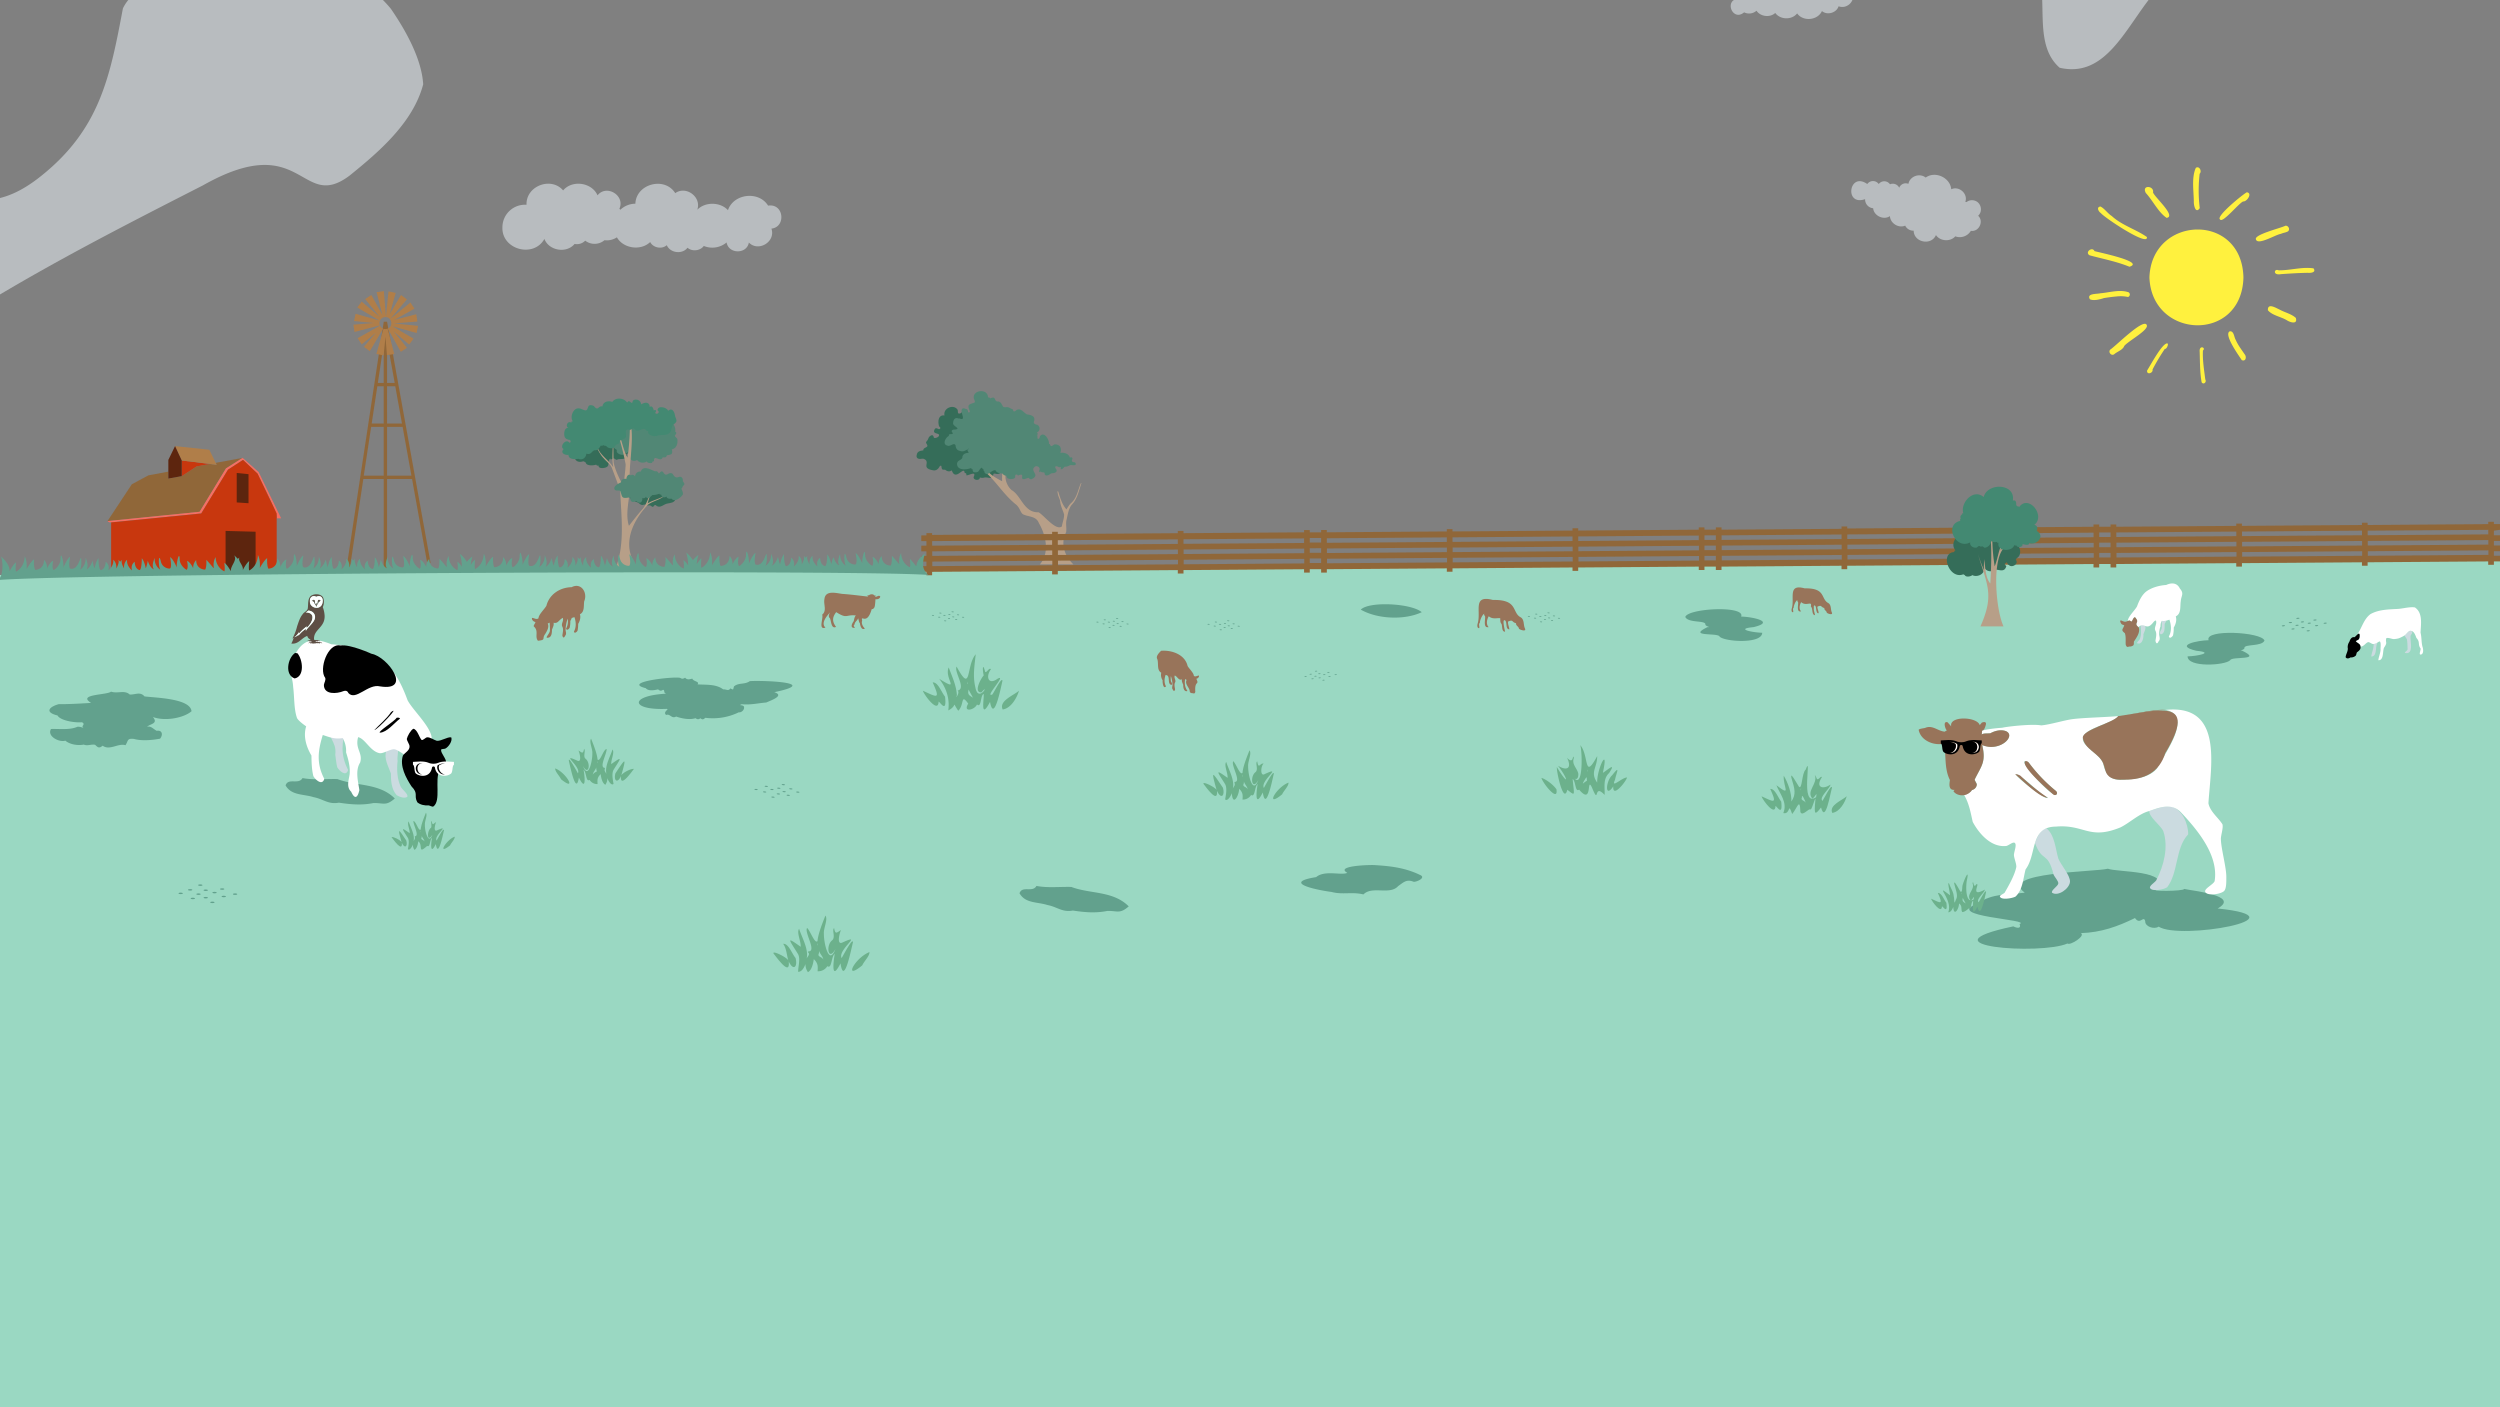 <svg viewBox="-613.259 -350 2132.13 1200" width="2132.13" height="1200" xmlns="http://www.w3.org/2000/svg">
  <rect x="-613.259" y="-350" width="2132.13" height="1200" fill="#808080" stroke="none"/>
  <defs>
    <clipPath id="clip-path">
      <path fill="none" d="M0 0h2132.13v1200H0z"/>
    </clipPath>
    <style>
      #SUN {
        fill: rgb(255, 241, 62);
        animation: sun-move-in 1s linear alternate; 
      }
      @keyframes sun-move-in {
        from {  transform: translateY(-30%);}
        to { transform: translateY(0);}
      }

      #CLOUDS {
        fill: rgb(239, 248, 253)
      }

      #GRASS_BG {
        fill: #9ad8c2
      }

      .GRASS_POOL {
        fill: rgb(98, 161, 141)
      }

      .GRASS_DARKER {
        fill: rgb(108, 177, 140)
      }

      .COW_DARK_SPOTS {
        fill: rgb(152, 116, 90)
      }

      .COW_DARK_SPOTS_2 {
        fill: #000000
      }

      .COW_BODY {
        fill: rgb(255, 255, 255)
      }

      .DARK_TREE {
        fill: rgb(53, 109, 89)
      }

      .TRUNK_TREE {
        fill: rgb(183, 159, 136)
      }

      .DARK_TREE_2 {
        fill: rgb(81, 135, 117)
      }

      .BARN_DOORS {
        fill: rgb(93, 37, 14)
      }

      .BROWN_WOOD {
        fill: rgb(144, 103, 57)
      }

      .BARN_BUILDOUT_WOOD {
        fill: rgb(176, 126, 73)
      }

      .OWL {
        fill: rgb(94, 79, 69)
      }

      .BARN_WOOD {
        fill: rgb(200, 55, 14)
      }

      .BARN_BUILDOUT_WOOD_2 {
        fill: rgb(93, 37, 14)
      }

      .BARN_THIN_LINE {
        fill: #f76e63
      }

      .BRIGHT_TREE {
        fill: rgb(67, 137, 114)
      }

      .COW_DARK_LEGS{
        fill: rgb(203, 219, 224)
      }

      .WINDPOLE_RADIAL {
        fill: rgb(176, 126, 73)
      }

      #LASER_EYES_LEFT {
        transition: all 0.5s ease-in-out;
      }

      #LASER_EYES_RIGHT {
        transition: all 0.5s ease-in-out;
        
      }

      @keyframes flickerLaser {
        0%, 19.999%, 22%, 62.999%, 64%, 64.999%, 70%, 100% {
          opacity: .99;
        }
        20%, 21.999%, 63%, 63.999%, 65%, 69.999% {
          opacity: 0.4;
      }

      #MOON {
      }

      #STARS_LEFT, #STARS_RIGHT {  
      }

    </style>
  </defs>
  
  <g clip-path="url(#clip-path)" transform="matrix(1, 0, 0, 1, -613.259, -350)">
  
    <!-- WIND POLE -->
    <path id="WINDPOLE_1" class="BROWN_WOOD" d="M364.39 480.48l2.8-.5-37.1-205.68a8.76 8.76 0 01-2.8 0L294.8 489.23h35.31V408.5h21.3zM317 361.22l4.82-31.81h5.43v31.81zm10.25 2.84v41.6h-17l6.29-41.6zm2.84-34.65h7l5.74 31.81h-12.72zm0-2.84v-36.14l6.52 36.14zm-2.84 0h-5l5-33.12zm0 159.82H298.1l11.78-77.89h17.39zm2.84-80.73v-41.6h13.28l7.51 41.6z"/>
    <path id="WINDPOLE_2" class="WINDPOLE_RADIAL" d="M324.11 277.74L305 288.43l3.46 5.26 12.06-9.86-10.19 11.95 5.07 3.73 11.32-19.27a5.07 5.07 0 01-2.61-2.5z"/>
    <path id="WINDPOLE_3" class="WINDPOLE_RADIAL" d="M356.55 277.91l-20.71-2.08 20.12-1.6L355 268l-18.8 4.9 17.27-9.66L350 258l-17.32 14.15L347 255.33l-5-3.73-9.67 16.45 5.16-18.26-6.16-1.27-2.19 21.82-1.75-22.07-6.22.94 5.06 19.5-9.57-17.11-5.25 3.46 12.5 15.3-15.46-13.16-3.73 5.06 19 11.14-20.49-5.79-1.28 6.16 17 1.71-17.56 1.4.94 6.22 21.67-5.63a5.1 5.1 0 013.95-7c5.76-1 8.16 7.59 2.79 9.72l11.1 19.86 5.26-3.46-11.5-14.08 13.32 11.37 3.73-5.07-18.1-10.63 20.74 5.86z"/>
    <path id="WINDPOLE_4" class="WINDPOLE_RADIAL" d="M327.08 280.37L321 301.88l6.16 1.28 1.6-15.94 1.24 15.62 6.22-.95-5.62-21.62a4.92 4.92 0 01-3.52.1zM330.6 280.27h.12l-.25-.44z"/>
    <!-- end - WIND POLE -->
    
    <path class="DARK_TREE" d="M576.27 416.43c-.95-.66-2.11-.54-3-1.21-1.28-.91-1.44-1.72-3.3-1.8-1.7-.07-1.88.35-3-.82-1.43-1.46-2.27-3.2-4.75-2.89-3.71 1.66-7.25-2.06-10.62 1-1.06 2-2 2.06-4.11 1.65-1.95.05-5.39 1-4.26 3.33-3.43-2.33-8.82 4.41-6.19 7.69.41 3 4 4.14 6.39 5 1.8.5 2.49 2.4 4.73 2.3a4.42 4.42 0 014.12.48c2.43-.43 2.12-.15 4 1.06 1.37.21 1.12-.91 2-1.32s.74-.14 1.79.55c2.91 1.91 5.53-.86 8-1.69 3-1 7.84-.51 8.15-5 2.44-1.56 2.45-6.64.05-8.33zM535.74 383.89c-.56-1.61-1-1.83-2.72-1.88.2-4.4 1.22-7.28-3.25-9.58-3-4.24-3.15-10.67-9.86-7.9-.79 0-1.53-.84-1.78.48-1.77.2-2.56-1.79-4-2.48-4.56-2.06-12 0-11.25 6 .93 2.24-2.21 2.78-3.9 2.74.18.39.19.81.58 1.15-3.1-1.43-8.73-.52-7.43 3.88.37.83 1.21.63.82 1.72-2.18 1.37-3.33 4-1.38 6.17-3.39 4.83-1.31 11 5 9.46 1.55-.56 1.71.22 3 .79.34 3.11 6.92 2.69 8.86 1.79a1.36 1.36 0 002 .7c-.24 3.35 6.15 2.43 7.64.93 1.69-1.7.36-6.15 2.66-6.76a3.37 3.37 0 00-.07.62c2.77.14 1.7-2 4.68.32 1.08.3 1.06-.21 2-.38 2.39-.47 9.81.57 6.86-4.37 1.9-.64 2.1-1.81 1.54-3.4z"/>
    <path class="DARK_TREE_2" d="M577.66 374.61c-.39-1.55-2.31-1.75-2-3.37.79-.73 2-2.28.17-3.06a7.9 7.9 0 00-7.62-9.33c-2.81-.5-5.38 1.73-7.15-1.12-1.31-.66-3-.06-3.32-1.94-3-1.8-14-6.7-12.29.59-3.58 1-11.35-5.41-11.84 1.8-3.52.65-10.84.36-9.16 6-9.51-.34-9.15 15.56-.66 15.88-1 2.45 1.29 2.5 2.35 3.85-1.47 3.32 6.65 5.73 7 2.32a1.57 1.57 0 011.47.33c3-3.6 4.22 1.15 2.82 3.63 0 2.86 3.95 3.69 5.85 2.07a6.19 6.19 0 008.3 1.29c.78 1.67 3.14 1.38 4.67 1.3-.37-1.65 1-.91 1.53-1.72-.41-6.18 5.71 1.74 7.36-3.06 1.83 0 3.11.32 3.61-1.74 3.85-.66 5.27-.78 4.22-5.1 4.03-.71 5.29-5.09 4.69-8.62z"/>
    <path class="TRUNK_TREE" d="M542.1 482.07c-11.78-17.92-2.87-37.55 10.5-51.64 4-3 9.3-3.87 13.08-6.8.8-.56 1.44-1 1.13-.92-4.44 2.84-9.89 3.77-14.39 6.56.8-3.95 4.1-11.85 4.75-14.59-3 5.92-4.68 13.42-8.75 19-4.31 4.73-8.29 10.05-12.06 14.77-3.45-11.07.93-23.23.84-34.45-1.52-18.95 4.65-39.37-.25-57.85-.05 1.53.38 3.71.33 5.67a260.94 260.94 0 01-2 28.65c-4.56-8-5.46-18.65-9.64-26.44.38 1.15.77 2.54 1.14 4.11-.47-.9-.82-1.53-.74-1.18a235.34 235.34 0 017.54 29c-.18 6.51-1.55 13.17-1.55 19.3-3.51-6.5-7.18-13.55-8.65-20.71-.43-5.94.2-15.91-1.12-20.69 1 7.69-.89 16.43.75 24.23a1.34 1.34 0 01-.28 0c-3.63-5.51-10-9.46-12.77-15.46-.5-.74-3.38-4.49-3-3.76 2.71 3.75 4.61 8.69 8 12.1 2.37 2.81 5.86 5.09 7.09 8.64 2.47 6.79 5.29 13.45 6.92 19.93a.27.27 0 000-.08c.88 20.6 3.94 44.44-3.52 63.91H543a15.33 15.33 0 01-.9-1.3z"/>
    
    <path class="BRIGHT_TREE" d="M536 357.48c.48-1.69-1.13-1-1.66-1.86s0-2.29-.57-3.3-5-4.21-5.12-1.47a2.13 2.13 0 01-.94 0c-.3-1.68 1.21-2.08-.66-3.16a3.55 3.55 0 00-2.17-.59c.5-6.09-10.61-6.68-11.06-.41-3.69-1.14-3.52 4.66-7.34-.46-6.75-2.77-3.87 3.81-7.22 3.76-2.45-.3-4.53-2.43-7.29-1.55-3.79 1.2-5.89 7.91-3.35 10.94-.91-.24-1.51.18-1.3 1.14-3.21-2.16-5.46 3.23-2.52 4.53-3.6-.67-4.07 5.05-3.3 7.3.6 1.76 1.84 2.21 3.39 2.69.88.27 1.11-.16 1.56.77a1.24 1.24 0 01-.73 1.87c-2.91-4.25-9 3.12-5 5.36-3.15 3.12 1.06 5.41 4.12 4.86 0 4.17 5.6 3.82 8.43 3.39 3.37 1.5 6.52-.86 6.79-4.4 4.13 1.29 4.35-1.92 6.88-2.92 3.2.33 4-1.93 5.6-4.11a1.12 1.12 0 001.82-.31 3.49 3.49 0 005.12-1.18c2.84-.87 6.35-2.95 3.94-6.34 1.6.17 6.35-1.78 4.1-3.82.75-.5.11-1 .51-1.5 1-1.15 4.7-1.35 3.19-3.55 2.32-1 6.67-.62 7.7-3.61.56-1.73-1.29-2.89-2.92-2.07z" />
    <path class="BRIGHT_TREE" d="M575.83 355.2c-.33-3-2.17-8.16-6-4.83-1.08-3.07-8.92-4.77-9-.67.17 1 1.33.84.83 2.17a1.84 1.84 0 01-2.33.83c-1.17-.83.33-1.33.17-2.16 0-1.17-1.17-.84-2-.5 0-1.34-1.5-4.84-3.34-2.84-.15-4.76-4.4-4.24-7.33-2.33a4.47 4.47 0 00-6.67-3.5c-1.33 1.17-.16 3.17-2.33 1.67-1.67-1.34-1.67-1.17-3 .33-2.91-4.64-11.48-4.72-13.33.83-.17.84.5 2.5-1 2.5-1.17-.16-1.5-1.66-3-1.66-2.34 0-4.84 2.33-3.17 4.5-6.45.41-5 11.08.37 12.53-1 3 .19 5 2.46 6.63-4.5-.33-5.5 8-.33 7.67-1.54 4.15 1.82 6.42 5.67 5.83 2-.5 1.83-2.5 3.5-3.16 2-.31 2.52-1.49 2.66-3.5 1.5.33 1.67-.34 2.84-1.17 5.79-.94-1.5-9.85 5.83-7.67 3.69-1.8 2.11-1.9 5.33.51 3.45 1.05 6.38-3.92 8.84.33a3.72 3.72 0 001.33 0c-1.17 3.83 5.17 5 7.67 4.16 3.44-1.5 7.52.4 10.5-2.5 2.16-1.83 1.33-4.83 3-6.83 3.6-2.81 3.44-3.02 1.83-7.17z" />
    
    <path class="DARK_TREE_2" d="M582.5 414.47c2.06-1.62.92-2.3-.17-4.16.34-2-.67-4-3-3.67-2.84 1.27-4.08.21-5.5-2.34-2.5-2.16-4 .67-6.17.51-2.57-1.26-2.08-5-5.66-1-.93-1.24-1.72-2.3-3.27-1.81-3.88-1.37-10-5.59-12.25.2a4.2 4.2 0 00-4.81 3.91h-.24c-.68-1.13-2.58-1.64-3.43-.54-1.78-2.2-3.93 1-3.7 2.79-2.38-.2-4.54.31-4.63 3-2.09 1-7.2 3.25-5.34 6.29 1.17 1.33 3.5.17 4.67 1.17 1.87 4.48.49 6.72 7.13 5.5a1.9 1.9 0 001.79.09 2.56 2.56 0 001.54 3.7c1.63.26 2.15-1.24 3.6-.49 2.9 2.39 5.07.48 4.76-3a2.1 2.1 0 003.13-1.18c.71 2.93 3.37.76 5.45-1.25a14.79 14.79 0 005.94-1.18c.1.59.43.88 1.59.74.36 2.47 2.71 3.08 4.49 1.66.13 1.78 2.46 2.18 4.3 1.85 2.46 3.48 8.42-1 9.74-3.77.16-1.33-.84-3.5-1.34-4.83.88-.35.88-1.52 1.38-2.19z"/>
   
    <path class="DARK_TREE" d="M859.62 374.18c1.4-2.62 2.77-6.63-.82-8.08-3.34-.17-3.61-.63-3.17-3.92-.75-9.83-12.56 3.07-12.52-2.32-1.32-.14-2.38 1.09-3.25-.46 4.17-7.46-8-8.73-12.41-5.67a2.76 2.76 0 00-1.61-.13c.11-1.39-1-4.68-2.71-4.53s-2.59 3.21-4.47 3.57c-2.48.48-1.35-1.83-2-3.2-3.44-5.18-12.56-1.24-11.14 4.9-5.36-.79-5.78 5.22-4.68 9.05.31.74 1.61 1.22 1 2.1-1.18 1.59-3.06-1.41-4.48.28-3.3 5.26 5.13 2.86 3.25 6.21-.55 1-3.25 2.12-4.15 1.25-.5-2.08-1.3-2.69-3.25-1.32-1.38 1-1.35 2.22-2.15 3.46-1.2 1.85-1.88 1.46-.6 3.53 2 3.19-3.22 2.26-3 5.18-2.35.41-4.64.58-5.43 3.12-.61 2-.54 3.53 1.61 4.09 1.51.4 3.17-.5 4.56.18 5.91 2.93-3.62 7.89 8.29 9.74 2.33.05 3.9-1.51 4.87-3.41 1.81-1.72 1.47.36 1.78 1.49.56 2 1.78.95 3.14 1.45 1.57 1.34 3.59 1.81 5.44.4 3.32 9.95 10.46-4.48 11 2.17 1.52.3 1.42.66 1.48 2.08 1.63.32 8.21-3.74 6.52.65-2 3.25 4.8 4.69 5 1.17a6.2 6.2 0 003.65.1c4-.79 6.78 2.63 7.89-3.06.81-.74 2.05-.05 3 0 6.32.24 3-8.25 4.66-11.62 9.54-13.63-7.29-4.76 4.7-18.45z" />
    <path class="TRUNK_TREE" d="M912.06 477.48c-5.4-7.1-6.92-15.91-2.8-23.62.56-3.47-.5-7 .33-10.5 1.15-4.53 1.54-9.56 4.77-13.2 4.58-4.92 5.76-11.83 8-18.15l-.58.16c-2.44 5.58-3.32 12.38-8.06 16.65-1.73 1.49-2.93 3.67-4.2 5.64-3.84-4.4-5.32-9.87-7-15.27l-.74-.17c.09.71.25 1.38.38 2.11.25 2.25 1.67 4.17 2 6.4.3 4.12 2.32 7.47 3.37 11.25.11 3.23-1.5 7-1.89 10.16-5.06 4.18-15.33-9.61-19.94-12.07-12.37.59-14.87-14.35-22.87-18.84-6.27-5.35-8.55-18.09 1.76-20.24 2.5-1 3.91-3.46 6.11-4.88 2.31-2.12 6.24-2.18 8.41-4.66 1.75-1.93 5.23-4.34 5.39-6.72-2.77 5.77-9.21 7.74-14.46 10.69-1.59.94-2.93 2.59-4.4 3.68-2.53 1.68-5.9 1.92-7.85 4.52.12-13.65 12.05-16.51 10.86-27 .55 6.85-6 10.86-9.21 16.28-.75-3.18-3.74-8.65-4.64-11.72a44.61 44.61 0 003.68 10.83c-.1 4.14-2 8.18-3.25 12.13a42 42 0 00-.53 9.5c-26.1-13.21-8.54-18.05-15.66-36.89 2.61 6.59.11 14.75-.43 22.06-2.57-2.44-2.81-6.28-5.49-8.62-3.69-3.22-4.76-7.42-7.37-11.38-.15-.16-.74-.57-.63-.38a6.33 6.33 0 011.79 3.18c-.35-.62-.57-1-.51-.74 1.52 4.38 4.35 8.08 7.28 11.6a47.89 47.89 0 004.31 7.85c1.38 2.18 1.59 5 3.75 6.72 8.9 8.45 15.14 18.95 25.11 26.72a15.68 15.68 0 012.79 3.83c.73 1.49 1.43 3.19 2.8 4.21 5 2.43 11.24 1.38 13.62 7.59 6 10.33 9.33 25.32.8 35.14h28.6a26.28 26.28 0 01-3.4-3.85z" />
    <path class="DARK_TREE_2" d="M917.38 395.15c-.58-1.68-2.85-.23-3.19-2.13-.16-.85.87-1.75.2-2.59a1.18 1.18 0 00-1.86 0c-1-3.48-4.8-4.65-8.2-4.25 1.42-4-.28-7.33-4.88-7.18-1 .17-2.17 1.78-3.11 1.37s-.35-1.84-1.73-1.79c.43-3.57-4.18-11-7.58-6.64-.41 1.25-.69 3-2.18 2a8.79 8.79 0 01.1-2.62 7.21 7.21 0 01-.79 0c.88-.66 1.3-1.5.09-2.46a3.6 3.6 0 00.38-6.59c-2.39-.5-3.51-1.09-2.56-3.7.71-4.05-3.18-4.66-6.26-5.17-2.75-1.38-5-5.6-8.67-3.82-.65.35-1.71 1.65-2.56 1.22-.61-.3-.44-1.37-1-1.81-1.84-.46-3-1.86-5-1.76-1.35.06-2.6.38-3.46-.88-.89-2-1.94-4.23-4.59-3.93-2.79-.48-1-5-5.93-2.67a2.61 2.61 0 00-2-.87c.05-7.72-13.23-6.59-12.1.79.14.81 1.32 2.74.78 3.52-3.37 1.61-7 1.17-4.56 6.44.21.54.69 1.3.22 1.86-1.65 1.37-1.33-1.78-2-2.38-1.31-.09-3-1.48-4.16-.59-2.92 2.41 4.57 11.36-3.12 8.15v.42c-2.85-1.54-4.7.63-4.77 3.56-.8 2.86 7.47 5 1.53 5.68-1.76-.23-3.8 1-2.1 2.62 1.5 2.48-4 .05-3 2.81-3 1.37-6 7.35-1.16 8.33 2.36 1.07 5.48-3.15 6.81-.23.14 2.48 1.25 4.25 3.85 4.73 2.8 1.14 5.25-.73 7.48-2.09-.06.43-.27.74-1.15.85-.16 1.29.75 1.82 1 2.91-2.69-.13-5.58 1.24-5.39 4.2-1 2.23-4.21 1.91-4.54 5 0 6.12 8.15 5.23 12.13 3.67 0 .33.26.63.21 1 .38 0 .71.27 1.13.19-.78 3.05 2.69 2.79 4.49 2 .28-.15 3.27-5.34 3.55-2.64 1 0 1.13.77 1 1.63 1.05.21.61 1 1 1.73 2.76 3.79 6-2.66 9.33-2 .76 2.34 3.86 2.65 5.93 2.85.94 1.36 1.79 1.58 3.4 2-.1 3 4.89 3.27 6.84 1.92 1.25-.86.17-1.76.72-2.59s2.12-.58 2.1.48c2.55-1.3 4.4-1.54 3.56 1.81.64 2.75 4.6-.33 5.85.12a2.08 2.08 0 003.22.56c6.52-3.48-3.17-6.69 2.28-10.42 1.63-.61 3.75.64 3.71 2.29 0 1-1.11 1.94.15 2.72.21-.3.66-.5.89-.78.53 1.51 2.48.19 3.2 1.46-.05 2.16 1.44 2.37 3.26 1.74 1.44-.6 1.53-1.42 3.2-1.6 1.24-.13 2.78-.2 3.55-1.4 1.13-1.78-1.4-2.44-.9-4.3 2.35-1 2.35 1.43 4.68.29a10.55 10.55 0 01-.1 2c2 .37 2.24-1.74 3.83-2.2 1.9.16 3.1-1 4.9-1.4 1 .06 4.86.88 4.05-1.44z" />
   
    <path id="GRASS_BG" d="M0 490.37l2133.23-14.33v734.25H0V490.37z"/>

    <path class="GRASS_POOL" d="M1931.27 546.31c-2.42-7.43-51.48-9.93-47.66-.3-9 .13-30.07 4.35-10.51 9 16.55 1.56-.17 4.71-7.42 4.77 0 9.74 31.91 7.78 36.36 3.28 1.16-3.57 28.14.53 10.24-8.08-3.85.29 2.44-.86 1.84-2.39-.03-3.52 14.88-.98 17.15-6.28zM1959 532.81c-1.82.13-1.74 1.18.08 1s1.79-1.15-.08-1zM1969.45 531c-1.82.13-1.74 1.18.08 1s1.74-1.17-.08-1zM1963.66 530.91c1.82-.13 1.74-1.17-.08-1s-1.75 1.16.08 1zM1975.66 533.07c-1.82.13-1.74 1.18.08 1s1.75-1.15-.08-1zM1954.77 530.83c0-.66-2.91-.44-2.81.22s2.91.43 2.81-.22zM1955.55 535.91c-1.83.13-1.74 1.18.08 1s1.75-1.15-.08-1zM1975.71 528.7c0-.67-2.91-.45-2.81.21s2.91.44 2.81-.21zM1959.74 526.84c-1.83.13-1.74 1.18.08 1s1.74-1.15-.08-1zM1947.36 533.2c-1.82.13-1.74 1.18.08 1s1.75-1.15-.08-1zM1983 531c-1.82.13-1.74 1.18.08 1s1.71-1.19-.08-1zM1968.54 537.48c-1.82.13-1.74 1.18.08 1s1.74-1.15-.08-1zM1964 534.75c-1.82.13-1.74 1.18.08 1s1.7-1.15-.08-1z"/>
    
    <path class="COW_DARK_SPOTS" d="M746.31 508.84c.8-1 0-1.82-.72-.66 0-1.86-4-1.62-4.67-.2-.89-1.28-1.38.18-.54.85-7.38-.83-14.61-1.83-22.12-2.33-5.23-.7-14.38-3.35-15.14 4.46-.94 4.47 2.28 9.87-1.91 13.24 1.25 3.06-3.69 13.29 2.8 11.07-4.15-3.77.94-9.74 3.94-13-.89 1.54-1.83 3.67-.12 5 1.14 2.45 1 9.4 5.21 7.39-3.46-4.62-3.3-8.21.13-12.61 9.63 6.16 7.88 1.86 16.81 2.85-1.34 1.08-1.44 3.37-1.91 4.92-1.66 2.2-3.27 6.1 1 5.6-.43-1.27-1.73-1.29-.25-2.93.21-2.26 2.41-3.18 3.06-5.22.45 1.32.59 3.24 1.52 4.33.23 2.13 1.47 6.17 4.2 4.46-1.61-1.54-3.25-4.41-2.29-6.75-1.49-5.77 4 4.72 8.14-9.85a1.83 1.83 0 001.75-.67l-.19-.21c1.47.27 1.42-6.34 1.71-7.58 1.64.39 3.82-.39 4-2.23-1.17-1.77-3.07.72-4.41.07zM1018.18 576.39c-.07-2.5-4.18-6.23-5.34-8.44-2.28-9.84-13.58-13.65-22.57-12.93-1.67 1.65-4.72 4.58-3.28 7.07 1.37 3.75-.66 9.39 3.4 11.63a8.08 8.08 0 001.17 6.46c-.25 1.54.56 8 2.84 5.17-1.68-3-1.42-6.54-.33-9.72 4.72.43.95 7.33 4.89 8.51 1.65-.72-.39-2.44-.42-3.61a14.15 14.15 0 01.05-3.95 25.35 25.35 0 011.41 7.82c-.2 1.25-.74 2.79.34 3.79.59 1.68 1.64 1.2 1.82-.34-.28-1.91-1-4.34.17-6.12.61-2-1.2-3.49-.45-5.62 2.14.65 3.41 4.72 6.19 3.21-.47 1.77.54 3.25 1.07 4.82-.18 2.16.67 6.26 3.61 5.17-2.2-3-2.67-6.39-2-10.2.46.25.94.58 1.28.81-1.93 3.5 2.6 6.51 2.65 9.65.05 1.38 1.72 1.74 2.84 1.64 1 .62 1.64-.12 1.9-1.12-.77-10.36 3.73-5.23.86-11.2 1.15-.14 2.66-1.49 2.24-2.76-1.38-.01-3.03 1.45-4.34.26zM487.5 500.78c-9.79.15-19 6-21.47 15.78-1.47 2.81-6.72 7.56-6.79 10.74-1.64 1.39-3.8-.28-5.48-.34-.54 1.63 1.36 3.32 2.84 3.51.06 1.11-1.54 2.48-1.42 3.72 4.68 4 .6 8.71 3.61 12.28 7.27-.77 3.09-1.71 6.14-5.7 1.53-2.46 3.71-6.11 2.18-9a8.34 8.34 0 001.64-.77c.13 2 .31 4.25.24 6.22.52 2.8-5 7.16-1.76 6.69 3.27-.23 3.51-4.28 3.51-6.8.67-1.92 1.85-3.91 1.38-6 3.89.85 4-2 7.84-4.19 1 2.7-1.35 4.62-.57 7.15 1.45 2.27.57 5.34.22 7.78.3 2 1.45 2.65 2.3.43 1.39-1.28.7-3.22.44-4.82a31 31 0 011.78-9.82 12.57 12.57 0 01-1.34 8.5c.55 2 2.44.31 3.07-.76a25.1 25.1 0 00.54-5.81 10.46 10.46 0 001.21-2.55c.71-.18 1.43-.43 2.28-.72 1.4 4 1.72 8.58-.42 12.36.55 2 2.45.32 3.07-.76a25.21 25.21 0 00.55-5.81c1.43-2.38 2.38-5.42 1.48-8.22 4.18-2 3.07-7.26 3.67-11.06 3.13-7.27-2.52-16.32-10.74-12.03zM1297.08 526.57c-8-4-1.91-15.33-23.84-14.89-18-4.66-9.65 9.93-13.11 20.46-.29 1.24-.41 3.7 1.39 3.57.63-1.1-.9-3.39.6-4.57-.15-1.82 2.1-7.26 3.89-7.78-.85.83.31 1.7.58 2.52.24 2.71-1.87 10.1 3 8.94-2.37-2.26-1.54-6.58.09-9.24 3.25 2.71 6.39 1.48 9.74 1.59.29 1.72-.3 3.3 1.19 5 .77 1.92 0 6.7 3 6.55-.16-1.05-3-12.05.24-9.38 1.61 2 0 7.39 3.44 7.4-.23-2-1.37-4.37-1.22-6.59 4.77-2.13 3 .5 6.93 1.38-.43 2.14 2.29 2.68 2.43 4.71 1.09 1 6.71 2.87 5.07-.4-1.41-3-.33-7.18-3.42-9.27zM1562.25 522.24c-1.15-2.52-.24-6.06-2.86-7.83-6.88-3.6-1.8-13-20.21-12.62-15-4.11-8.31 8.61-11.11 17.34-.25 1-.35 3.15 1.18 3 .53-.94-.76-2.89.5-3.87-.06-1.69 1.68-6 3.3-6.59-.72.7.27 1.43.49 2.12.21 2.31-1.58 8.57 2.53 7.59-2-1.92-1.31-5.58.08-7.84 4.46 4 9.37-1.66 8.25 3.71 2 1.84.45 7.1 3.54 7.41-.26-1.9-1.3-4.16-1-6.24-.33-1.73.63-3.17 1.6-1 .5 1.67.27 3.88 1.43 5.3 2.55 1.65-.52-4.08.06-5.33 3.9-1.79 2.65.42 5.88 1.17-.36 1.81 1.94 2.27 2.06 4 .93.88 5.62 2.44 4.28-.32z"/>
    
    <path class="COW_DARK_LEGS" d="M1825.67 533.58c.35 3.82.79 8.12-.83 11.72-.41.9-2.54 2.39-2.16 3.3 4.35 1.58 5.57-4.44 5.33-7.61.77-2.33 2.25-4.49 1.57-7.1-1.58-.62-2.53-1.18-3.91-.31zM1843.69 529.46a3.2 3.2 0 01-.16.39 21 21 0 01.08 5.81c0 1.73-3 4.26-.63 5.33 3.69-.87 3-5.86 3.17-8.76.24-.88 1.28-2.08 1.5-3a8.2 8.2 0 01-3.96.23z"/>
    
    <path class="COW_BODY" d="M1859.09 501.91c-2.36-5-7.18-5.13-11.67-3-5.67.34-12.38 2.12-17 5.58-3.85 3-6.24 8.24-7.87 12.69-1.7 3.25-7.76 8.75-7.86 12.43 1.57-.92 2 .2 3.29.51.81-.87 1.38-3.41 2.67-3.68 5.09 4.31-1.59 4.92 3.13 8.36 4.75-4.27 6.48 2.52 11.21-2.4 1.08-.85 2.17-3.13 3.7-3.2 1.1 3.14-1.56 5.35-.66 8.28 1.67 2.62.66 6.17.26 9 .47 2.36 1.51 3.18 2.66.5 1.6-1.48.8-3.74.51-5.58a18 18 0 011.14-7.23 8.44 8.44 0 011.09-4.68c2.41.44 4.32-.26 6.5-1 1.62 4.69 2 9.94-.49 14.32.64 2.31 2.83.37 3.56-.88a29.25 29.25 0 00.63-6.73c1.66-2.78 2.75-6.28 1.72-9.52 4.83-2.31 3.55-8.41 4.24-12.81.37-4.99 3.15-6.49-.76-10.96z"/>
    
    <path class="COW_DARK_SPOTS" d="M1824.08 535.15c-4.79-3.8.6-3.92-2.29-7.48-1.51-3.29-2.84 1.17-3.8 2.41-.48.14-1.29-.84-1.78-.89-2.84.6-3 1.82-6.22.38-2.38-1.31-2 .65-1 2.15.53 1.08 1.82 1.15 2.66 1.53-.77 3.33-3.42 3.75.51 6.72 1.13 3 .53 6.68.76 9.77.44 1.5 1.18 2.59 2.79 1.65a5.13 5.13 0 003.68-1c.7-.85.41-2.19.51-3.18 2.23-3.43 5.49-7.68 4.18-12.06z" />
    <path class="GRASS_POOL" d="M1321.2 526.64c-1.32-.11-1.38.65-.06.74s1.37-.64.06-.74zM1314.67 525.77c.07-.48-2-.64-2-.16s2 .64 2 .16zM1317.92 524.53c-1.31-.11-1.37.65-.05.74s1.37-.65.05-.74zM1309.21 526.83c-1.32-.11-1.38.64-.06.74s1.38-.65.06-.74zM1325.32 524.92c-1.31-.11-1.37.64-.06.74s1.38-.66.06-.74zM1323.72 528.88c-1.32-.11-1.38.65-.06.74s1.34-.62.06-.74zM1310.22 523.38c-1.32-.11-1.38.65-.06.74s1.38-.65.06-.74zM1321.68 522.78c.07-.47-2-.63-2-.16s2 .64 2 .16zM1329.62 526.92c-1.31-.11-1.37.65-.06.74s1.38-.66.06-.74zM1303.94 525.31c-1.31-.11-1.37.64 0 .74s1.32-.65 0-.74zM1314.35 530c-1.32-.11-1.38.65-.06.74s1.37-.64.06-.74zM1317.65 528c-1.31-.11-1.37.64-.05.74s1.4-.61.05-.74zM953.24 531.54c-1.32-.11-1.38.64-.06.73s1.37-.64.06-.73zM946.71 530.66c.07-.47-2-.64-2-.16s2 .64 2 .16zM950 529.43c-1.31-.12-1.37.64-.05.73s1.33-.64.05-.73zM941.25 531.72c-1.32-.11-1.38.65-.06.74s1.38-.64.06-.74zM957.36 529.81c-1.31-.11-1.37.65-.06.74s1.38-.64.06-.74zM955.76 533.77c-1.32-.11-1.38.65-.06.74s1.37-.65.06-.74zM942.26 528.27c-1.32-.11-1.38.65-.06.74s1.38-.64.06-.74zM953.72 527.67c.07-.47-2-.63-2-.15s2 .63 2 .15zM961.66 531.82c-1.31-.11-1.37.64-.06.73s1.4-.64.06-.73zM936 530.2c-1.31-.11-1.37.65-.05.74s1.35-.64.05-.74zM946.39 534.9c-1.32-.11-1.38.65-.06.74s1.37-.64.06-.74zM949.69 532.93c-1.31-.11-1.37.65-.05.74s1.36-.67.05-.74zM1048 533.4c-1.32-.11-1.37.65-.06.74s1.4-.64.06-.74zM1041.5 532.53c.07-.48-2-.64-2-.16s1.99.63 2 .16zM1044.75 531.29c-1.32-.11-1.37.65-.06.74s1.38-.65.06-.74zM1036 533.59c-1.31-.11-1.37.65 0 .74s1.35-.65 0-.74zM1052.14 531.68c-1.31-.11-1.37.65-.05.74s1.37-.65.05-.74zM1050.54 535.64c-1.32-.11-1.38.65-.06.74s1.37-.65.06-.74zM1037 530.14c-1.31-.11-1.37.65-.06.74s1.42-.65.06-.74zM1048.5 529.54c.07-.47-2-.63-2-.16s2 .62 2 .16zM1056.44 533.68c-1.31-.11-1.37.65 0 .74s1.32-.64 0-.74zM1030.77 532.07c-1.32-.11-1.38.64-.06.74s1.38-.65.06-.74zM1041.17 536.77c-1.32-.11-1.37.65-.06.74s1.37-.65.06-.74zM1044.48 534.8c-1.32-.11-1.38.65-.06.74s1.37-.65.06-.74zM1120.92 576.79c0 .48 2.1.31 2-.16s-2.08-.31-2 .16zM1128.42 575.47c0 .47 2.1.31 2-.16s-2.07-.31-2 .16zM1126.22 574.52c0-.48-2.1-.31-2 .16s2.07.32 2-.16zM1132.9 577c0 .47 2.1.31 2-.16s-2.07-.34-2 .16zM1118.82 574.91c0-.48-2.1-.32-2 .16s2.07.31 2-.16zM1118.4 579c0 .48 2.1.31 2-.16s-2.07-.29-2 .16zM1133.92 573.37c0-.48-2.1-.32-2 .16s2.08.31 2-.16zM1121.42 572.48c0 .48 2.1.32 2-.16s-2.07-.32-2 .16zM1112.49 577.07c0 .48 2.1.32 2-.16s-2.07-.31-2 .16zM1138.17 575.46c0 .47 2.1.31 2-.16s-2.07-.3-2 .16zM1127.77 580.16c0 .48 2.1.31 2-.16s-2.07-.32-2 .16zM1124.46 578.19c0 .47 2.1.31 2-.16s-2.07-.32-2 .16zM813 525.77c-1.31-.11-1.37.64-.06.73s1.36-.64.06-.73zM806.46 524.89c.07-.47-2-.64-2-.15s2 .63 2 .15zM809.71 523.66c-1.31-.11-1.37.64-.06.73s1.35-.64.06-.73zM801 526c-1.31-.11-1.37.65 0 .74s1.31-.69 0-.74zM817.11 524c-1.32-.11-1.38.65-.06.74s1.37-.6.06-.74zM815.5 528c-1.31-.11-1.37.65-.06.74s1.38-.65.06-.74zM802 522.5c-1.31-.11-1.37.65 0 .74s1.32-.64 0-.74zM813.46 521.9c.07-.47-2-.63-2-.15s2 .63 2 .15zM821.41 526.05c-1.32-.11-1.38.64-.06.73s1.37-.64.06-.73zM795.73 524.43c-1.32-.11-1.37.65-.06.74s1.38-.65.06-.74zM806.13 529.13c-1.31-.11-1.37.65-.06.74s1.38-.64.06-.74zM809.44 527.16c-1.32-.11-1.37.65-.06.74s1.38-.64.06-.74zM167.45 762.58c-.06.86 3.73.86 3.67 0s-3.73-.86-3.67 0zM181.14 761.25c-.06.85 3.73.85 3.67 0s-3.73-.87-3.67 0zM173.63 759.24c-.06.86 3.73.86 3.67 0s-3.73-.86-3.67 0zM189 764.58c-.06.86 3.74.86 3.68 0s-3.76-.86-3.68 0zM164 758.91c.06-.86-3.74-.86-3.68 0s3.68.86 3.68 0zM162.61 766.25c-.06.86 3.73.86 3.67 0s-3.73-.86-3.67 0zM191.32 758.24c.06-.86-3.73-.86-3.67 0s3.73.86 3.67 0zM169 754.9c-.06.86 3.74.86 3.68 0s-3.79-.9-3.68 0zM152.26 761.91c-.06.86 3.73.86 3.67 0s-3.73-.86-3.67 0zM198.67 762.58c-.07.86 3.73.86 3.67 0s-3.74-.86-3.67 0zM179.3 769.59c-.06.86 3.74.86 3.67 0s-3.73-.86-3.67 0zM173.63 765.58c-.06.86 3.73.86 3.67 0s-3.73-.86-3.67 0zM667.34 675.06c-.09.66 2.81.88 2.82.22s-2.81-.88-2.82-.22zM659.75 673.45c.1-.66-2.81-.89-2.82-.22s2.81.88 2.82.22zM662.81 672.14c-.1.65 2.81.88 2.81.22s-2.81-.89-2.81-.22zM650.72 675.32c-.09.66 2.82.88 2.82.22s-2.81-.88-2.82-.22zM673.06 672.67c-.1.66 2.81.88 2.82.22s-2.81-.89-2.82-.22zM670.84 678.16c-.1.66 2.81.88 2.81.22s-2.81-.88-2.81-.22zM652.12 670.54c-.09.65 2.81.88 2.82.22s-2.81-.89-2.82-.22zM669.46 669.31c.1-.66-2.81-.88-2.81-.22s2.81.91 2.81.22zM679 675.45c-.1.66 2.8.88 2.81.22s-2.81-.88-2.81-.22zM643.42 673.21c-.09.66 2.81.88 2.82.22s-2.81-.88-2.82-.22zM657.85 679.73c-.1.66 2.81.88 2.81.22s-2.81-.88-2.81-.22zM662.43 677c-.09.65 2.81.88 2.82.22s-2.81-.88-2.82-.22z" />
    <path class="BROWN_WOOD" d="M2132.27 451.8v-4.85h-5.34v-1.94h-4.85V447l-102.83.75v-1.94h-4.85v1.94l-102.35.74v-1.93h-4.85v1.94l-102.35.74v-1.94H1800v1.94h-4.36v4.85h4.36v3.88h-4.36v4.85h4.36v3.88h-4.36v4.85h4.36v3.88h-4.36v4.7-4.7h-5.34v-3.88h5.33v-4.85h-5.34v-3.88h5.34v-4.85h-5.33v-3.88h5.34v-4.85h-5.34v-1.94h-4.85v1.94l-102.83.75v-1.94h-4.86v1.94l-102.35.74V449h-4.85v2l-102.35.74v-1.94h-4.85v1.93H1459v4.85h4.36v3.89H1459v4.85h4.36v3.88H1459v4.85h4.36v3.88H1459v3.29-3.29h-5.34v-3.88h5.34v-4.85h-5.34v-3.88h5.34v-4.85h-5.34v-3.88h5.33v-4.85h-5.34v-1.93h-4.85v1.94l-102.83.74v-1.93h-4.85v1.94l-102.35.74v-1.94h-4.85v1.94l-102.35.74v-1.94h-4.85v1.94h-4.36v4.85h4.37v3.88h-4.36v4.85h4.36v3.88h-4.37v4.85h4.36v3.87h-4.36v4.69-4.69h-5.34v-3.87h5.34v-4.85h-5.33v-3.87h5.34v-4.85h-5.34v-3.88h5.34v-4.86h-5.34v-1.93h-4.86v1.94l-102.83.74v-1.94h-4.85v1.94l-102.34.74v-1.94h-4.85v1.93l-102.35.75v-1.51h-4.86v1.94h-4.36v4.85h4.36v3.88h-4.36v4.85h4.36v3.88h-4.36v4.86h4.36v3.87h-4.36v4.86h4.36v2.92h4.86v-2.91l102.35-.74v2.91h4.85v-2.92l102.35-.74v2.91h4.85v-2.91l102.83-.75v2.91h4.86v-2.91H1126.73v2.91h4.85v-2.91l102.34-.74v2.91h4.85v-2.91l102.35-.75v2.92h4.85v-2.91l102.83-.75v2.92h4.85v-2.91h9.7v2.91h4.85v-2.91l102.34-.74v2.92h4.86v-2.91l102.35-.74v2.91h4.85v-2.91l102.84-.74v2.91h4.85v-2.91h9.7v2.91h4.85v-2.91l102.35-.75v2.92h4.85v-2.91l102.34-.74v2.91h4.85v-2.92l102.84-.74v2.91h4.85v-2.91h5.34v-4.85h-5.33v-3.88h5.34v-4.85h-5.34v-3.88h5.34v-4.85h-5.34v-3.88zm-1122.92 8.13l102.83-.74v3.88l-102.83.74zm-107.2.78l102.35-.71v3.88l-102.35.74zm-107.2.78l102.35-.75v3.89l-102.3.74zm102.51 20.6l-102.35.74v-3.88l102.35-.74zm-102.41-8v-3.88l102.34-.74v3.88zm209.6 7.21l-102.34.74v-3.88l102.35-.74zm-102.41-8v-3.88l102.34-.74v3.88zm210.1 7.21l-102.84.74v-3.87l102.83-.75zm-102.9-8v-3.87l102.84-.75v3.88zm336.54-15l102.83-.75v3.88l-102.83.75zm-107.2.77l102.35-.74v3.88l-102.35.74zm-107.19.78l102.34-.74v3.88l-102.35.74zm102.5 20.6l-102.35.74v-3.88l102.35-.74zm-102.41-8v-3.88L1234 467v3.88zm209.61 7.21l-102.35.74v-3.88l102.35-.74zm-102.41-8v-3.88l102.34-.74v3.88zm210.12 7.22l-102.83.75v-3.88l102.83-.75zm-102.9-8v-3.88l102.83-.75v3.88zm336.54-15.05l102.84-.75v3.88l-102.83.75zm-107.19.77l102.34-.74v3.88l-102.35.74zm-107.2.78l102.34-.74v3.88l-102.34.74zm102.5 20.6l-102.35.74v-3.88l102.35-.74zm-102.41-8v-3.88l102.35-.74v3.88zm209.61 7.21l-102.35.74v-3.87l102.35-.74zm-102.41-8v-3.88l102.35-.74v3.88zm210.09 7.21l-102.83.75v-3.88l102.83-.75zm-102.89-8v-3.88l102.83-.75v3.88zm229.34-14.28l102.35-.74v3.89l-102.34.74zm-107.2.78l102.35-.74v3.88l-102.34.74zm102.5 20.6l-102.35.74v-3.87l102.34-.75zm-102.41-8v-3.88l102.35-.74v3.88zm209.58 7.29l-102.35.74v-3.88l102.35-.74zm-102.41-8v-3.88l102.35-.74v3.88zm210.09 7.21l-102.83.79v-3.88l102.83-.74zm-.06-8.73l-102.83.74v-3.88l102.83-.74zm-.06-8.73l-102.84.74v-3.88l102.83-.74z" />
    <path class="DARK_TREE" d="M1719.8 476.11c5.66-2.74 3.11-13.59-3.58-12.86-.85-8.37-9-10.63-16.12-8.34-2.95.56-2.78-2.49-3.91-4.43-4.54-6.67-20.32-3.23-19.11 5.7-7.38-2.42-14.67 7.12-9.3 13.24a1 1 0 00-1 1.41c-12.85.51-4.29 24.06 7.91 18.86-.08.56.37.68.84.59 1 2.31 5.08 1.47 6.61.21 3.61 2 10-.37 9.91-5a3.2 3.2 0 001-.25c2 2.32 6.44 2.76 8.66.53 3.87.2 7.94 2.53 9.4-3-.75-.48-2.38-2.6-.41-2.35.76-2.4 1.5 1.31 2.51 1.39 2.78 3 9-1.2 5.85-4.52a1.22 1.22 0 00.74-1.18z" />
    <path class="TRUNK_TREE" d="M1706.17 469.32c.16-.54.32-1.09.5-1.63a7 7 0 01-.77-.53c-1.62 4.53-2.38 9.35-4 13.9l-.72 2a156.24 156.24 0 01-2-21.88 1.27 1.27 0 01-1.27.43c.72 12 .2 24-.48 36-4.54-5.28-4-14.43-5.3-20.72.11 2.18-.41 5.95-.09 9.39-1.84-4.07-3.73-9.48-5-13.33 7.7 26.08 14 34.18 2 61.26h19.68c-6.34-13.53-9.84-53.85-.6-65.75-.29-.12-.58-.25-.86-.39-.33.4-.7.84-1.09 1.25z" />
    <path class="BRIGHT_TREE" d="M1737.66 453.27a3.67 3.67 0 00-.69-1 2.92 2.92 0 00-2-4.63c9.94-7.75-4.93-26.43-13-15.11 0-.82-.89-.47-1.39-.75s-.56-.87-1.12-.76c.21-2 .18-4.91-2.83-4.08 2.57-14.8-21.79-15.58-24.86-3-8.53-7.63-20.18 4.64-17.33 14-.93-.53-1.1.05-1 .72-1 .45-2.3 2.47-1 3.4-.85.18-.85 1.33-.59 2.16-14.32 3.05-3.84 25.14 8.49 18.3-.81 3 2.81 5.09 5.46 4.49 1.45-1 1.76-2.06 3.46-.75 1.85-.58 1.77-.12 3.19.87 2.6 0 5.67-2.74 5.29-5.51a1.33 1.33 0 001.46-.61c-.11 1.78 3 1.47 4 1.1 0 .33.16.56.17.84a3.87 3.87 0 001.09-.08c-1.82 7.38 11.69 8.16 13.52 1.83a.82.82 0 001.5.2c.69 2.68 6.34 1.83 5.38-.91 1.17.36 6.15 1.65 5.63-.87 6.34 2.36 13.65-5.59 7.17-9.85z" />
    
    <!-- CLOUDS -->
    <g opacity=".5" id="CLOUDS">
      <path class="cls-16" d="M333.31 7.43c-42.52-51.71-117.81-42.17-176.44-29-20.18 4.08-43.11 10.2-52.05 28.74C93.83 65.63 85.13 110.07 35.18 150c-10.95 8.78-23.26 16.35-37 19.31-40.91 8.82-80.65-24.67-122.36-21.24-72 9.27-93.72 91.88-123.61 146.78l-8.25-1.39c45.91 75.64 100.61 69 165 17.12 82.4-59.71 173.47-106.22 264.11-152.48 85.82-48.54 83.09 23.14 125-8.28 25.42-20.5 54.31-45.39 62.85-77.91-1.33-22.01-15.24-46.51-27.61-64.48zM2130.05-42c-102.79-1.63-204.05 6.8-301.27-27.92-36-1.11-71 13.32-104.2 25.84 32.11 23.91 3.31 76.77 32 101.86 49.94 11.58 63.43-61 101.16-81.78 21.64-13 48.65-11.45 73.83-9.7q99.24 6.89 198.7 9.65c20.46 1.22 20.38-17.37-.22-17.95zM1683.91 171.05a7.61 7.61 0 00-6.74 1.26 5.47 5.47 0 00-1.06-.08c2.56-7-5.41-14-12-10.79-.78-9.93-13.69-15.9-21.78-10-5.16-4.13-13.46-1.18-14.75 5.35a5.94 5.94 0 00-7.83 3.33 6.08 6.08 0 00-7.87-2.95 5.91 5.91 0 00-9.59-.22 6 6 0 00-9.78 0c-15.61-11-19.89 19.13-1.85 12.9a7.5 7.5 0 006.86 7.75c.59 6.47 8.93 10.41 14.32 6.7.23 6.09 7.35 10.61 13 8.13a7.69 7.69 0 007.24 4.29c.09 10.06 15.11 13.07 19 3.73 3.55 5.41 12.3 5.93 16.48 1.12a11 11 0 0013.3-4.71c6.89 1.14 11.33-8.22 6.2-12.85 4.3-3.84 2.48-11.52-3.15-12.96zM656.75 175.21a9.4 9.4 0 00-1.69.16c-7.85-12.79-29.45-10.33-34.21 3.88-6.5-7.1-19.45-7.3-26.16-.38 3.78-10.84-9.53-20.75-18.82-14.14-8.94-14.36-33.3-8.12-34 9a18.69 18.69 0 00-12.79 5.17c-.27-.3-.54-.58-.83-.86 5.14-11.3-11-21.07-18.65-11.46-4.82-11-21.57-13.44-29.33-4.18-10.25-12-31.85-3.81-31.22 12.24a19.27 19.27 0 00-20.57 19.22c-.67 19.16 26.77 26.39 35.81 9.9 3.79 10.07 18.85 12.63 25.75 4.29a9.87 9.87 0 009.05-2.81 13.08 13.08 0 0016.44-.38 15.54 15.54 0 0010.59-2.46c5.42 9.58 20.46 11.77 28.39 4 2.47 5 10 6.44 14.16 2.69 2.86 6.76 13.22 8.08 17.68 2.2 3.91 3.47 10.87 2.67 13.9-1.53a18.88 18.88 0 0019.43-3c1.68 10.07 17.29 10.14 19 .09 8.12 8.38 23.1-.72 19.23-11.87 12.03-1.26 10.96-19.98-1.16-19.77zM1580.33-4.34a9.15 9.15 0 00-8-8c-3.06-7.35-13.91-9.41-19.45-3.55-1.52-13-21.19-14.21-24.45-1.74-7.35-5.79-19.16.49-18.36 9.88a11 11 0 00-11.49 3.4c-4.36-5.06-13.69-3.12-15.67 3.25-13 .59-5.32 20 4.57 11.62a9.5 9.5 0 0010.55-1.38c3.34 5.06 11.49 6.11 16 1.91 4.19 5.88 14.18 6.15 18.66.38 5.06 7.19 17.55 6 21.16-2 4.51 3.85 12.43 1.54 14.19-4.07 6.24 2.44 13.27-3.08 12.29-9.7z"/>
    </g>
    <!-- end - CLOUDS -->
    
    
    <!-- SUN -->
    <path id="SUN" d="M1913.32 236.58c-1.33-56.05-78.36-52.85-80.18 0 1.86 52.85 78.86 56.04 80.18 0zM1916.18 164c-3 1.49-26.8 20.7-22.8 23.16 2.08 3.52 15.6-13.46 19.68-15.35 3.11.46 8.36-7.15 3.12-7.81zM1945.29 199.44c2-1 4.37-1.05 6.16-2.22 1.83-1.78.15-4.93-2.29-4.72-3.94 2.06-27.29 7.62-25.17 11.74 1.68 5.31 16.89-4.24 21.3-4.8zM1973.12 228.89c-9.51-1.56-20.08 1.87-29.94 1.63-3.56-1.82-5.31 4.67 2.25 3.27 7.52-.5 15-1 22.58-1.12 2.48.25 7.63-.18 5.11-3.78zM1958 271.14c-3.72-3.43-9.21-4.57-13.64-7-3.08-1.36-10.56-6.21-10.18.47 3.74 4.46 11.1 5.44 16.14 8.51 2.84 1.88 9.44 3.88 7.68-1.98zM1914.37 302.18c-2.67-4-5.67-7.76-7.57-12.22-1.55-2.31-1.47-7.85-5.14-7.39-5.47 2.58 7.85 20.82 10.22 24.56 3.4 1.54 4.39-2.76 2.49-4.95zM1880.78 323.58c-1-8.13-2.43-16.42-2-24.63 2.92-2.5-3.38-5.07-2.78 1.06.27 8.63.14 17.6 1.68 26.07 1.64 2.38 4.5-.24 3.1-2.5zM1848.45 292.86c-4.33-.44-14.45 18.79-17.27 23.1-.59 4.08 5.36 2.33 4.62-.86a185.89 185.89 0 0110.53-17.65c1.2.78 3.54-4.02 2.12-4.59zM1830.82 277.09c-2.78-5.88-26.46 18.12-31 21-2.17 2 .65 5.7 3.17 4.11 2.66-2.4 7.39-3.66 8.66-7.09 3.22-4.23 21.49-13.76 19.17-18.02zM1805.33 252.82a30.05 30.05 0 019.53.47 2.22 2.22 0 00.53-4c-7.68-2.68-16.27.21-24.15.84-3 .78-12-.07-8.84 5.14 3.38 1.46 8.59.07 12-1.07 3.6-.58 7.27-1.07 10.93-1.38zM1782.11 217.74c11.34 3.08 23 5.26 34 9.75 13.67-4.24-26.61-12.3-29.83-13.35-1.83-4.14-8.6 1-4.17 3.6zM1791.81 181.79c2 3.1 40.65 29.16 39.19 20.36-9.25-6.54-21.37-9.94-30-17.94-3.54-2.21-6.09-6.37-9.65-8.09-3.71.48-1.6 4.42.46 5.67zM1830.08 164.6c6.09 6.62 10.47 16.23 17.71 21.21 8.58-1.26-10.12-17.52-11.57-21.67 1.17-5.81-10.04-6.76-6.14.46zM1871 171.5c-.2 3.05 1.38 11.35 5.06 6a124.56 124.56 0 01-.08-29.33c2.21-2-.28-7.06-3.27-5-3.71 8.22-1.85 19.24-1.71 28.33z"/>
    <!-- end - SUN -->
    

    false


    <path class="GRASS_POOL" d="M660.31 590.32c9.3 2.92-2.94 7.07-6.82 8.82-6.84.51-13.31 2.23-20.82 1.45-3.69 1.37.57.24 1.73 1.9 1 2.38-1.75 5.38-4.34 5a50.27 50.27 0 01-28.54 4.68c-1.59 1.46-2.32 1.86-4.16.41-1.63 1.11-2.59 1.09-4.18-.08-4.85 1.61-11.69.33-16.55-1.41-3.79 2.29-5.18-2.75-8.49-1.3-3.52-3.05 4.46-5.49-.54-5.19-30.09 1-30.78-11.32.59-13-2.81-.85-.72-2.75-2.71-3.31-1.72 1.21-2.73.92-4.24-.38-3.4.84-8.28 1.66-10.5-1-21.18-5.25 25.26-10.35 29.46-8.74 1.64 1.06 2.59.7 4.1-.2 1.73 2.08 3.88 1.37 6.14.79.68 2.47 6.6 2.36 4.46 4.91 7.59.47 15.83-.34 21.88 4.27 2.63-.29 4.32 1.83 6.18-.89 2.81 1.72 2.21 1 3-1.63 4.11-3.49 9-1.33 13.51-4.52 10.4-.73 61.53.97 20.84 9.42zM1212.55 522.12c-14.89 7-38.07 5.85-52-2.2 7.29-7.33 43.33-5.35 52 2.2zM1211 746.16c-12.37-6-24.74-7.51-38.31-8.34-3.13-.36-34.55.42-23.66 6.56-4.69 2.51-19.3-2.59-26.56 3.67-30.32 4.84 1.6 11.16 13.13 12.65 9.63 2.58 17.28-.32 27.21 2.12 7.4-7.59 22.57.85 29.61-7.12 4.42-3 7.08-6.23 13.29-3.63 3.02.04 10.78-3.69 5.29-5.91zM1437.31 526.15c2.41-7.43 51.48-9.93 47.65-.3 9 .14 30.08 4.36 10.51 9-16.55 1.56.17 4.72 7.43 4.78-.05 9.73-31.92 7.78-36.37 3.28-1.16-3.57-28.14.53-10.24-8.09 3.85.3-2.44-.85-1.83-2.39.03-3.51-14.84-.98-17.15-6.28zM962.64 773c-7.65 6.7-9.59 3.67-18.3 3.89-10.54 2.16-20.49 1-29.36-.33-9 1.74-13.39-3.18-21.56-4.68-8.63-2.81-18.92-1.24-23.92-10.06 2.32-6.78 11.12-.29 14.45-6.24 9.67 1.8 18.95.62 29.71.84 16.1 6.12 35.61 3.14 48.98 16.58zM163.34 606.6c-1-10.94-30.37-11.45-40.09-12.66-3.75-4.42-8-1.28-12.63-1.63-4.47-4.1-10.21-.49-15.93-2.45-3.22 3-29.3 2.06-17 9.58-6.26.48-21.42 1.27-27.49 1.07-8.58 2.37-12.19 7-1.13 9.68 2.33 4.42 15.12 6.38 20.87 5.77 3.76 2.18-1.87 3 1.65 5.2a10.12 10.12 0 00-5.5-1.36c-6.63 3-15.69 1.66-22.58 1.93-3.7 6.11 7 11.66 12.22 9.93 3.93 3.39 11 4.37 15.73 3.36 3.26 1.46 6.32-.55 9.69.2 2.5 2.49 3.45 3.12 6.4.74 5.93 4.42 13.29-2.36 19.47-.4 2.59-3.94 1.09-6 7.28-5.36 6.36 1.82 15.21 1.11 22.21-.22 2.55-3 2.13-7.48-2.81-6.72-2.82-1.28-4.92-4.49-8.31-3.37 2.73-2.71 9.85-2.57 5-8.41 10 3.84 26.11 1 32.95-4.88zM336.71 681c-7.66 6.7-9.6 3.68-18.31 3.89-10.54 2.16-20.49 1-29.36-.33-9 1.75-13.39-3.17-21.55-4.68-8.64-2.81-18.93-1.24-23.93-10.06 2.32-6.78 11.13-.28 14.45-6.23 9.67 1.79 18.95.61 29.71.84 16.1 6.16 35.61 3.18 48.99 16.57z" />
    
    <path class="GRASS_DARKER" d="M846.33 592.29c-7.42 3.17 13.18-18.21 4.37-13.38-7.72 5.67-10.31-1.83-5.58-8.14-1.63-2.16-4.61 5.26-5.2 1.12-2.2-7.56-1.9 1-.94 4.08-2.8 3.14-8.78 14.78-2 14.56 7.78-9.22-2.66 9.86-5.16-4.44-2.32-9.55-.66-18.6.33-28.1-8.53 9.79-3.21 34.81-16.3 10.52-2.42 4.55 8.71 19 .73 20.47 2.61 1.23-2.34 8.23-.48 4-.44-8.28-4.19-16.17-7-23.73-4.1 9.3 10.65 21.4-8.14 9.63 6.55 8.32 9.05 17.58 7.79 27 8.55-4.3 2.38-8.52 8.49.29 5.34-5 1.85-15.3 8.52-6.08-4.91 8 5.68 5.33 7.46.68 3.83 3.4 2.79-7.24 5.5-8.9 1.45-.24-3.8 24.52 5.63 6.76 3.34 18.16 9.2-12 10.61-18.08-.67-3.43-6.83 9.24-8.63 11.74zm-21.59-9.4a11.33 11.33 0 01.32-1.71c-.17.65.34 3.32-.32 1.71zm4.26 11.64c-3.19-1.91-3.73-2.8-2.89-6.52.43 1.58 5.08 8.76 2.89 6.52zM855.14 605.09c7.24-1 12.29-10.31 13.9-16-4.5 3.98-17.37 8.64-13.9 16z" />
    <path class="GRASS_DARKER" d="M795.43 582c6.59 14.66 4.26 12.93-8.34 7.08.65 3 13 19.91 13.38 9.42.51-1.08 7.32 11.34 5.52-4.37-2.99-3.45-5.9-12.53-10.56-12.13zM717.78 817.11c-3.65-7.13 19-21.63 1-13.43-5.67 3-2.71-8.15-1.52-10.54-3.93 2.6-4.91 3.87-5.89-1.63-2.2 1.88 1.68 8-1.93 10.63-5.38 4.63-2.82 18.16 3.06 7.24-5.67 15.18-10.06-5.82-9.85-13.19v.11c-.46-4.58 3.68-12.17 1.32-15.43-2.67 6.67-6.22 15.45-6.77 21.8-2.47 2.45-6.14-9-8.9-11.26-2.45 4 8.52 20.08 1.12 20-.41.51-.53.38.08 1.16 1.57 1.5-1.1 3.45-1.57 5.16 1.84-8.39-3.86-17.65-6.41-25.59-2.36 3.25 1.79 10.84 1.32 15.42a.59.59 0 010-.11c-12.55-9-10.13-6.39-2.85 5.24h-.05c3.31 4 .64 11.49.76 16.11 3.28.12 5.18-3.87 6.23-6.61a12 12 0 002.11 6.93c3.29-1.67 4.51-7.46 5-11.15 3.62 3.6 3.55 5.9 3.23 10.38a9.11 9.11 0 008.32-4.35c4 2.7 3.14-8.13 6.34-10.48-1.36 7.67-3 23.65 4.91 8.06 2.93 20.13 9.28-12.88 10.61-18-.24-4.26-8.2 11.2-9.67 13.53zm-20.55-11.67c.13-.53.23-1 .31-1.37a17.44 17.44 0 000 2.4c-.09-.35-.46-.65-.31-1.03zm1.12 7.78a11.39 11.39 0 00.22-2.34c.76 2.92 3.32 4.69 3.59 7.64-.78-2.61-5.33-2.29-3.81-5.3zM735.38 823.3c1.61-3.59 6.34-7.94 6.13-11.33-13.03 5.31-22.41 24.87-6.13 11.33zM735.41 823.28zM735.37 823.32s0-.02 0 0z" />
    <path class="GRASS_DARKER" d="M667.9 804.92c2.92 3.88 3 9.63 4.41 14.21-.95-2.5-13.6-8.86-12.66-6 2.69 3.33 14.53 20.18 13 6.84 4.1 8.6 7.84 4.45 5.82-3-3-3.38-5.91-12.47-10.57-12.05zM523.64 655.93c5.94-9.39 7.69-11.47-2.32-4.27v.09c-.38-3.73 3-9.93 1.08-12.58-2.08 6.47-6.73 14-5.23 20.87-1.7-3.08-1.76-2.41-1.21-5.16-5.47 0 1.7-12.07 1.39-16.1-2.85.27-5.46 11.38-7.73 9-.45-5.18-3.34-12.33-5.52-17.77-1.92 2.67 1.45 8.84 1.08 12.58v-.09c.18 6-3.4 23.12-8 10.75 4.79 8.9 6.88-2.13 2.49-5.9-2.94-2.11.23-7.14-1.57-8.66-.8 4.52-1.6 3.4-4.8 1.32 1 1.94 3.38 11-1.24 8.59-14.68-6.68 3.79 5.13.82 10.95-1.12-2-9-16.52-7.59-10 1.12 4.47 6 29.2 8.41 13.6 6.3 12.6 5.17-.32 4-6.57 2.61 1.92 1.87 10.75 5.17 8.55a7.45 7.45 0 006.78 3.55c-.26-3.66-.31-5.54 2.63-8.47.36 3 1.35 7.73 4 9.09a9.75 9.75 0 001.73-5.65c.6 1.9 3.27 6.79 5.25 4.91-.62-3.58-1.92-9.61.44-12.65zm-18.08 4.75c.22-2.4 2.31-3.84 2.93-6.22a10.41 10.41 0 00.56 3.4c-1.25.77-2.86 1.38-3.49 2.82zm3.75-9.81a16 16 0 000-2c.07.36.2.88.3 1.34-.09.25-.2.45-.3.66zM473.49 655.35c-.17 2.76 3.69 6.31 5 9.24 14.03 11.3 4.41-5.81-5-9.24zM478.46 664.56s.01.02 0 0zM478.5 664.6z" />
    <path class="GRASS_DARKER" d="M529.89 661.18c4.54-16 3.67-14.74-5-1.69-1.75 6 1.56 9.29 4.73 2.41-1 10.61 8.75-3.12 11-6.13-2.53-.29-8.84 2.76-10.73 5.41zM1077.87 672c-3.23-6.32 16.86-19.18.9-11.91-4.15 2.77-3.65-6.87-1.06-8.87-3.32-.6-4.14 5.39-5.51-1.9-2 1.65 1.49 7.12-1.71 9.41-4.77 4.11-2.5 16.1 2.72 6.42-5 13.45-8.92-5.16-8.73-11.69v.1c-.4-4.07 3.27-10.79 1.18-13.67-2.37 5.91-5.52 13.69-6 19.31-2.19 2.18-5.45-8-7.89-10-2.17 3.58 7.55 17.78 1 17.71.63 3.19.56 2.05-1.33 5.6 1.64-7.43-3.42-15.65-5.67-22.68-2.1 2.88 1.58 9.6 1.16 13.67v-.1c-10.9-7.85-9-5.54-2.52 4.64-.09-.1 0 0-.05 0 2.58 3.3 1.16 9.87.49 13.75 2.16 2 5-3.28 5.71-5.34.73 11.61 6.08 2.4 6.26-3.73 3.2 3.18 3.14 5.22 2.86 9.2A8.12 8.12 0 001067 678c3.58 2.39 2.78-7.2 5.62-9.29-1.28 6.82-2.5 20.82 4.35 7.14 2.71 17.21 8.2-11.09 9.4-16-.14-3.64-7.19 10.06-8.5 12.15zm-18.2-10.34c.11-.47.2-.88.27-1.22a16.79 16.79 0 000 2.13c-.09-.33-.41-.57-.27-.93zm1 6.89a10.19 10.19 0 00.19-2.08c.68 2.59 2.94 4.16 3.19 6.77-.71-2.33-4.73-2.04-3.39-4.71zM1093.47 677.46c1.42-3.18 5.62-7 5.43-10-10.83 4.13-20.31 22.17-5.43 10zM1093.5 677.44v.05z" />
    <path class="GRASS_DARKER" d="M1037.58 673.76c-.85-2.21-12-7.85-11.22-5.27 2.49 3.23 12.59 17.39 11.53 6.06 3.63 7.62 6.94 3.94 5.15-2.63-9.56-14.29-10.38-15.64-5.46 1.84zM1554.27 683.05c-3.19-3.12 6.09-10 6.9-13.89-6.91 4.6-13 2.15-7.38-6.28-.39-.6-.16-.53-1.17-.08-4 4.16-2.7.15-4.89-1.81 3 7.34-7.58 13.45-2.13 20 2.39-.74 4.46-7.22 3.22-1.07-14.27 9.75-3-39.24-8.85-23.53-3.4 2.78-2.9 17.55-5.74 14.53-1.41-2-7.8-14-6.44-7.56 2.86 9.59 4.25 13.73 0 20.25.27-7.26-3.09-16.47-6.54-22.07-.68 9.63 7.17 18.46-6.26 8.14 2.82 7.27 9.77 14.69 5.88 23.77 6.53 1.46 3.7-10.27 7.59.8 4.3-5.09 6.62-14.76 7-1.73 1.81 4.34 7.18-3.82 8.89-2.1 1.61-1.85 4.61-14 3.81-7.18-1.09 12.1-.28 12.08 4.91 5.42 3.72 14 7.92-12.26 9.36-17.08-.77-2.88-6.43 8.99-8.16 11.47zm-18.52-9.73c.11-.47.19-.88.27-1.22-.02.9.08 3.11-.27 1.22zm1 6.89c-.35-4.34 2.89 2.87 3.38 4.69-.71-2.31-4.74-2.02-3.39-4.69zM1562.67 693.3c6.43-.9 10.87-9.11 12.31-14.2-3.98 3.55-15.39 7.68-12.31 14.2z" />
    <path class="GRASS_DARKER" d="M1509.75 672.86c5.85 13 3.78 11.45-7.38 6.27.58 2.69 11.54 17.65 11.85 8.35.46-1 6.48 10 4.9-3.88-2.66-3.07-5.23-11.12-9.37-10.74zM1372.32 659.29c6.72-10.21-1.91-2.07-5.32-.2 5.38-24.28-5.19-3.5-4.82 8.41-6.31-9.21 0-12.42 0-22.69-11.62 21.6-6.87-.71-14.44-9.32 1.77 5.37 2.48 36.9-5 28.26 2 1.8 3.74-.61 3.26-4.34-1.36-4.68-5.7-7.66-3.71-13-1.5-4.45.45 6.37-5.83-.08 4.22 8.53.32 11.64-7.68 6.75 9.5 12.65 8.89 17.54-1 1.15-.57 2.94 5.68 32.33 8.91 19.33 7.18 5.52 5.86 5.29 4.54-9.22 2.72 1.73 2.07 11.86 5.51 9.07 11.66 13.87 6.26-11.1 10.72-2.28 7.15 17.1 1-4 11 6.81.48-5.65-1.74-13.55 3.86-18.65zm-21.4 6.75c2.19-3.4 2.29-4.58 2.48-.13-2.5 1.09-4.77 4.46-2.48.09zm3.06-10a9 9 0 01.28 1.51c-.58 1.45-.13-.92-.26-1.55zM1314.61 663.4c.83 4.16 14.59 21.5 12.81 9.78-2.65-3.96-8.85-8.56-12.81-9.78z" />
    <path class="GRASS_DARKER" d="M1377.35 665.13c1.1-5.86 5-13.47-2.38-4-5.61 5-6.42 20.36.91 9.54-.77 10.69 11.18-4.57 11.74-7.59-4.26-.08-14.06 10.02-10.27 2.05zM347.47 714zM372.29 716.9c-2.4-4.67 12.47-14.18.66-8.8-3.72 1.93-1.78-5.35-1-6.91-2 .74-2.91 3.42-3.6-.05-1.58-3.49.32 4.12-.81 4.8-3.72 2.94-3.41 13.57 1.29 5.89-3.45 9.57-6.76-3.68-6.45-8.64v.07c-.29-3 2.42-8 .87-10.12-1.75 4.38-4.08 10.13-4.44 14.29-1.82 1.93-3.92-7-6.22-7.23-.25 3.24 5.53 12.95 1.13 13 .41 1.93.32 2-1 4.14 1.2-5.5-2.53-11.57-4.2-16.78-1.56 2.13 1.17 7.11.86 10.12v-.08c-7.89-5.71-6.61-4-1.87 3.44 1.91 2.45.86 7.31.36 10.18 1.59 1.51 3.74-2.42 4.22-3.95a7.86 7.86 0 001.39 4.54c2.16-1.09 2.95-4.89 3.25-7.3 4.39 3.32-.87 11.52 7.58 3.92 2.75 1.62 2-5.28 4.16-6.86-1 5.07-1.7 15.25 3.22 5.28 2 12.74 6.07-8.2 7-11.83-.51-2.47-5.26 7.15-6.4 8.88zm-13.47-7.65c.08-.35.15-.65.19-.9a13.65 13.65 0 000 1.57c-.01-.22-.29-.42-.19-.67zm.73 5.1a7.12 7.12 0 00.14-1.54c.5 1.92 2.18 3.08 2.36 5-.51-1.7-3.5-1.49-2.5-3.46zM383.82 721c1.06-2.35 4.17-5.21 4-7.43-6.88 2.23-15.67 16.62-4 7.43z" />
    <path class="GRASS_DARKER" d="M383.85 720.94c.03-.04-.01.06 0 0zM342.48 718.22c-1.52-2.13-6.59-4.58-8.62-4.35 1.8 2.42 9.61 13.46 8.84 4.93 2.56 5.54 5.21 2.88 3.81-1.94-6.81-10.35-7.66-11.36-4.03 1.36z" />
    
    <path class="COW_DARK_LEGS" d="M329.38 640.41c-2.1 6.76 1.86 13.12 4 19.24 0 6.34.42 13.62 5 18.58 2.15 1.38 6.78 3.07 9 1.32 1-2.37-4.58-6.27-5.64-8.62-3.07-6.52-3.48-14.86-2.65-21.9-.54-3.85.84-8.61.66-12.27-5.51-7.62-8.89-4.09-10.37 3.65zM295.55 619.42s-1.34-14.84-14.61-7.87c-.15.08.11 1.55 0 2-2.91 17.76 6.49 17.28 5 30.19.52 3.24.85 7.47 1.66 10.61 1.89 3.24 7.61 8.38 9.29 2.32-6.74-13.07-5.52-23.66-1.28-37.44"/>
    <path class="COW_BODY" d="M252.08 557.48c7.39-13.71 17.47-13.27 30.52-8 14.83.89 32.36 5.53 44.45 14.59 10.07 7.91 16.3 21.51 20.57 33.17 4.46 8.53 20.3 22.9 20.57 32.51.19 6.77-12.23 20.65-23.22 13.94-2.09-1.28-6.19-4.36-8.63-4.65-3.23-.38-9.38 3.8-12.6 3.32-8.16-1.68-12.17-12.32-18.31-13.68-2.84 10.06 4.24 13.32 1.72 21.64-4.37 6.88-1.72 16.15-.66 23.55-1.41 6.28-3.76 8.49-7 1.33-4.2-3.88-2.1-9.77-1.33-14.6.72-6.19-1.12-13.09-3-18.9a22 22 0 00-2.87-12.22c-6.46 1.07-10.59-.48-17-2.67-4.24 13.8-5.45 24.37 1.28 37.44-1.68 6-7.4 1-9.29-2.32-1.44-5.52-1.58-11.92-1.66-17.58-4.35-7.26-7.18-16.43-4.49-24.88-2.23-1.55-6.4-4.61-7.78-7-2.79-7.77-2.21-18.37-3.32-26.53-.87-15.52-8.73-14.35 2.05-28.46z"/>
    <path class="COW_DARK_SPOTS_2" d="M349.28 636.43c0-1.68-2.33-4.63-2.32-6.3.53-2.46 3.41-7.62 5.64-8.63 3.37.72 4.85 7.34 7 9.62 1.24.38 3.36-2.18 4.65-2.32 2.85-.1 5.71 2.25 8.29 3 3.72.34 8.88-3.41 12.27-3 1.37 2.92-2.12 8.15-5 9.62-.83.45-3.24.14-3.65 1-.16 3.36 4.68 7.51 4.31 11.28-.75 2.65-4 4.33-5.64 6.31-4.3 8.24 1.59 26-5.3 30.85-.95.38-3-.87-4-1-3.12.34-7.24-.51-9.62-2.65-3.22-5.93 1.32-7.13-5-13.6-4.77-7.37-10.15-17.24-7.3-26.21 1.67-2.53 5.96-4.35 5.67-7.97zM338.1 612.34c-1.25 2.49-16.85 12.25-14 12.52 6-.34 12.07-8.22 16.95-11.9.29-1-2.42-1.21-3-.62zM333.49 607.34c-3.52 5.55-11 11.64-14.25 15.34 2.76-.29 22.76-21.68 14.25-15.34zM290.37 550.52c-10.79-2.5-18.7 20.34-13 27.62.66 2-.88 4-1.14 6 0 8.54 11 7.66 16.78 5.25 1.78-.68 3.42-.14 4.07 1.64 6.33 7.11 16.78-8.18 27-5.65 28.08 4.5 6.6-25.35-7.15-27.78-.03.01-18.16-8.34-26.56-7.08zM253.68 557.14c4.59 5.39 6.33 19.7-2.36 21.48-8.74-3-6-17.51.32-21.74"/>
    
    <!-- sunglasses-white-left -->
      <path class="COW_BODY" d="M356.59 658.08c-1.4-3.26-.13-7.57 4.1-7.06-8.59-1.32-7.67 10.56.39 9.42-1.74-.2-3.76-.63-4.49-2.36zm18.66-.26c-2.73-4.84 0-6.38 4.66-6.8h-.76a11.33 11.33 0 00-6 1.77c-1.32 3.46 1.84 8 5.66 7.69h.67a5.44 5.44 0 01-4.23-2.66z"/>
    <path id="sunglasses-white-left" class="COW_BODY" d="M387.14 652.12v-2.35l-6.4-.34c-7.61.18-6.15 1.81-11.08 1.92-4.92-.1-3.5-1.75-11.07-1.92l-6.4.34v2.44c1.62.75.89 5.93 2.44 7.44 3.07 2.7 12.22 4.05 13.83-5.08a1.29 1.29 0 012.46 0c1.5 9.08 10.81 7.81 13.82 5.09 1.56-1.65.8-6.35 2.35-7.42h.09z">
    </path>
    <!-- END - sunglasses-white-left -->

    <!-- START - sunglasses-white-shine-left -->
    <path id="sunglasses-white-shine-left" d="M360.43 660.46c-7.54.51-8.05-10.74.26-9.44-6.65-.7-5.84 9.93.39 9.42zM378.85 660.46c-3.82.28-7-4.23-5.67-7.69a11.39 11.39 0 016-1.77h.76a11.25 11.25 0 00-5.41 1.75c-1.24 3.2 1.5 7.54 5 7.67z" style="">
    </path>
    <!-- END - sunglasses-white-shine-left -->
    

    <path class="OWL" d="M253.44 534a44.36 44.36 0 01-4.12 10.72c.42-.24.72-.62 1.13-.82a20.71 20.71 0 01-2 4.94c6.06.9 8.47-4.6 13.59-6.5a4.23 4.23 0 002.27 2.84c.41.1.28.63.56.91a2.15 2.15 0 00-1.61.16.88.88 0 00-1.12.85c.36-.51 1-.68 1.41-.13.29.25.51-.18.77 0 .45 0 .86.18 1.33.17a3.43 3.43 0 01.31.6c-.63-.26-1.15.09-1.73.19-.47-.37-1.43.65-1 .83.32-.76 1.13-.34 1.55 0 .2.1.4-.26.55-.17a6.8 6.8 0 011.31.23c.88.17 1.68-.2 2.56-.07l.09-.16c.13 0 .27.11.38-.07s.38.2.56 0a10.13 10.13 0 001.46 0 1.26 1.26 0 01.8.24c.28.08.69-.33.48-.63.65 0 1.48.18 1.69.89.45-2.39-5.14-.7-5.69-2.21.47.22 1-.11 1.42.05s1.09.47 1.07-.4c1-.05 1.27.6 1.64.76-.45-2.07-3.93-.87-5.23-1.64-.93-9.31 10.6-10.2 8.81-22.28a22.67 22.67 0 00-1.4-5.47A11.39 11.39 0 00276 511c-.78-4.8-8-5.2-11.15-2.56-2.48 2.75-1.87 6.57-2.3 10-.12 2.7-3.05 3.31-4.33 5.29-2.46 2.91-3.53 6.71-4.78 10.27zm10.91-21.52c-.31-3 2.79-5.29 5.36-3.45a4.44 4.44 0 013.36-.46c2.78 1.08 2.53 4.89 1.46 7.15-2.65 4.98-10.89 2.41-10.18-3.25zm-3 23.13h.05c4.79-3.91 8.85-13.24-.74-13.27a6.28 6.28 0 002.12-1.56 5.94 5.94 0 015.21 2.76c3.13 5.65-4.69 10-7.08 14.42a5.2 5.2 0 010-1.67 25 25 0 00-6.38 5.87l.07-.82a10.63 10.63 0 01-3.74 2.2 12.11 12.11 0 004.1-4.45 10.65 10.65 0 00-.08 1.36 46.23 46.23 0 016.7-6.25c-.07.48-.13.92-.19 1.4z"/>
    <path class="COW_BODY" d="M264.35 512.47c-.71 5.66 7.53 8.23 10.14 3.24 1.07-2.26 1.32-6.07-1.46-7.15a4.4 4.4 0 00-3.36.46c-2.57-1.84-5.68.47-5.36 3.45zm5.5 4.95c-.4-.21-.39-1.09-.65-1.53a4.76 4.76 0 01-1.39-2.65c-.67 0-1.38-.44-1.08-1.17-.26 0-.66.24-.83 0 3.48-1.44 2.11 1.06 3.13 3.17.39.35.34-.88.84-.62.85 1.51.93-.22 1.1-1.08.07-2.48.9-2 2.71-1.48v.05c-.27.23-.57 0-.86 0 .28.73-.41 1.29-1.12 1.14.03 1.6-1.76 2.49-1.85 4.17zM261.39 535.6c.06-.48.12-.92.17-1.4a46.23 46.23 0 00-6.7 6.25 10.65 10.65 0 01.08-1.36 12.11 12.11 0 01-4.1 4.45 10.4 10.4 0 003.74-2.2l-.07.82a25 25 0 016.38-5.87 5.2 5.2 0 000 1.67c2.39-4.42 10.21-8.77 7.08-14.42a5.94 5.94 0 00-5.21-2.76 6.15 6.15 0 01-2.12 1.56c9.6 0 5.52 9.36.74 13.27z"/>
    <path class="OWL" d="M269.85 517.42c.09-1.68 1.88-2.57 1.85-4.2.71.15 1.4-.41 1.12-1.14.29 0 .59.22.86 0V512c-3.51-1.41-2.14 1-3.17 3.16-.38.34-.35-.83-.85-.6-.84 1.68-1.1-.65-1.06-1.46-.32-2.23-1.15-1.44-2.7-1.09.17.28.57.07.83 0-.3.73.41 1.22 1.08 1.17a4.73 4.73 0 001.39 2.65c.26.5.25 1.38.65 1.59zm0-1.22v-1c.35.26.15.7 0 1zm-2.47-3.61c-.11 0-.22 0-.24-.1s.33-.11.24.1zm4.91.06c-.15-.13-.11-.15 0-.26.1.1.13.13 0 .26z"/>
    <path class="COW_BODY" d="M269.85 516.2c.1-.3.35-.74 0-1v1zM267.38 512.59c.09-.21-.18-.25-.24-.1s.13.11.24.1zM272.29 512.65c.13-.13.1-.16 0-.26-.11.11-.15.13 0 .26z"/>
    <path class="BROWN_WOOD" d="M183.97 394.75l.79 1.63-5.78-.71-11.28 2.09-12.7 8.31-11.42 2.08v-5.92l-16.96 3.15-14.19 7.61-20.77 31.45 78.56-7.92 22.5-37.03 14.19-8.99-22.94 4.25z" />
    <path class="BARN_WOOD" d="M179 395.67l-24-2.92v13.32l12.7-8.31 11.3-2.09z"/>
    <path class="BARN_BUILDOUT_WOOD" d="M184.76 396.38l-6.23-12.81-29.24-3.11c1 2 4.84 10.43 5.71 12.29l24.34 2.86-.36.06z"/>
    <path class="BARN_BUILDOUT_WOOD" d="M178.97 395.67l.37-.06-24.34-2.86 23.97 2.92z"/>
    <path class="BARN_BUILDOUT_WOOD" d="M179.34 395.61l-.37.06s.36-.06.37-.06z"/>

    
    <path class="BARN_BUILDOUT_WOOD_2" d="M153.72 390l-4.43-9.54-5.71 11.76v15.93l11.42-2.08v-13.32zM155 392.75l-1.28-2.75 1.28 2.75z"/>
    <path class="BARN_THIN_LINE" d="M220.59 402.61l-13.68-12.12-14.19 9-22.5 37-78.56 7.92 1.51 1.08h1.61l76.83-7.61 22.84-37.38 12.81-8.31L219.72 404c.73 2.51 18.7 35.79 16.26 38.07h3.81z" />
    <path class="BARN_WOOD" d="M219.72 404l-12.46-11.77-12.81 8.31-22.84 37.38-76.83 7.61v42.35c35-.07 106.47-.15 141.2-.12v-49.84z"/>
    <path class="BARN_DOORS" d="M217.99 453.48l-25.61-.69v34.96h25.61v-34.27zM211.95 404.4l-10.07-1.02v25.12l10.07.68V404.4z"/>
    
    <path class="GRASS_POOL" d="M1891.34 774.81c19.63-11.15-21.53-15-28.53-16.69-.27 2.1-31.47 2.12-22.78.52 11.74-16.77-33.56-14.49-42.38-17.76-9 2.71-94.57 2.94-70.83 20.46-13.61 1.71-27.94.38-40.11 9.23-30.52 11.2 46.71 13.6 35.69 17.49 1.76 4.16-2.27 3.58-5.33 2-81.1 17 23.55 24.62 46.19 14.61 2.34 2 15.88-6.76 11.36-8.85 17.22-.54 31.36-5.58 46.2-12.86 4.48 6.34 7.17-2.53 8.72 2.53-.37 4.83 7.75 7.42 11.48 4.79 17.98 11.79 127.03-7.55 50.32-15.47z" />
    <path class="COW_DARK_LEGS" d="M1833 691.68c-.28 5.23 10 12.38 12 17.25 4.53 13.53.4 29.5-6 41.8-1.07 1.83-6.28 4.74-5.31 6.63 1.66 3.26 11.57 1.39 14.59-.66 9.62-12.29 6.82-33.57 17.92-45.12.16-8.9-5.36-22.06-15.26-23.88-4.52-.7-13.52 2.59-17.94 3.98zM1735.52 718.88c6.32 17.31 10.78 6.43 15.92 27.2.86 1.89 4.07 5.22 4 7.3-.11 2.39-6.57 5.93-5.31 8 5 3.4 14.71-3.3 15.26-9.29.35-5.55-8-14.67-9.95-19.9-2.43-8.06-3-20-10-25.66-5.8.93-7.9 7.71-9.92 12.35z" />
    <path class="COW_BODY" d="M1898.73 748.07c.09-8.21-4.5-24.3-4.65-32.51-.06-3.17 2.26-9.58 1.33-12.6-3.48-5.57-10.67-10.88-11.94-17.92 2-32 13-84.64-36.49-79.61 24 4.87-1.45 38.07-7.41 50-6.5 7.61-17.59 9-27.6 9.5-11 1.32-16.33-3.5-18.25-13.87-2.78-6.52-9.92-9.94-14.47-15.37-13.14-13.39 21.89-17.23 27.26-25-9.76 1-29.43 1.35-39.15 2.65-6.71.89-19.79 4.84-26.54 5.31-7.63-1.46-29.18 1-33.17 2 .53 0-10.37.56-17.25 2.47a23.18 23.18 0 01-.34 3.36c1.26-1.44 5.8-.73 7.53-1.19 3.79-2.11 8.94-3.34 13.16-1.77 9.08 4-5.27 18.16-20.16 11.81 3.41 14.55-.62 17.53-6.38 29.33-.07 1.19 1.82 3.23 1.77 4.42a5.16 5.16 0 01-4.43 4.64l.23.22a13.43 13.43 0 01-6.61 4.19c4.28 7.41 5.49 15 7.27 22.8 5.47 10.25 15.75 21.93 28.53 20.56 1.93-.21 5.74-3.81 7.3-2.65 2.12 1.59-.85 8-.67 10.62s2.24 7.42 2 10c-1.4 7-6.42 15.77-9.95 21.89-.83 1-4.42 2.1-4 3.32 1.13 3.12 10.32 1.51 13.27 0 6.17-5.67 6.58-15.66 8.62-23.22 9.78-13 3.48-36.33 25.88-36.49 24.45-2.06 28.23 11.7 55.07.66 7.67-3.76 16-11.83 24.54-13.93 9.32-3.3 19.3-7.07 27.21 1.33 14.06 15 32 36.45 28.53 58.38-.93 2.91-9.3 6.54-8 9.29 1.74 3.58 12.94 2 15.93-.67 2.3-2.02 1.99-8.92 2.03-11.95zm-153.29-67.58c-3 .49-31.42-22-25.07-20 9.33 5.18 16.51 14.47 26.06 19.87.79.53-.72.19-.99.13zm8.5-2.9c-2.56 4.92-39.34-35.94-23.67-27.17a134.11 134.11 0 0023.09 24.1c.82.66 1.39 2.18.58 3.07z"/>
    
    <path class="COW_DARK_SPOTS" d="M1710.75 623.56c-4.23-1.57-9.36-.34-13.16 1.77-1.73.45-6.26-.25-7.53 1.19a23.18 23.18 0 00.34-3.36c1.85-.47 2.41-2.28 3.22-5 .94-3.74-3.42-1.87-3.42-1.87l-1.79 2.14c-2.24-7.31-26.4-8.11-24.31 1.09L1661 616c-4-1.27-2.29 5.15-.66 7a7.86 7.86 0 00-1.77 1c-6-.53-10.5-6-16.77-3.18-1 .32-5.22.63-5.44 1.7 1.76 9.14 13.09 13.77 21.79 11.61 1.66 10.3-.06 21.47 4.83 31.09-.47 3.54-1.35 8.82 4 8.44-.31.33-.63.68-1 1.07 2.13 3.65 10.45 6 15.71-.67l-.23-.22a5.16 5.16 0 004.43-4.64c0-1.19-1.84-3.23-1.77-4.42 5.76-11.77 9.8-14.84 6.38-29.33 15.02 6.28 29.32-7.96 20.25-11.89zM1746.42 680.35a176.54 176.54 0 01-23.2-18.69 8.07 8.07 0 00-4.63-1.36c6.41 5.38 20.89 19.98 27.83 20.05zM1753.36 674.52a134.11 134.11 0 01-23.09-24.1c-.66-.89-2-1.69-3.15-1.11-3.52 4.34 19.58 24.38 23.71 28 2.34 2.16 4.97-.67 2.53-2.79zM1847 605.43c-11.2-.72-28.35 4.19-40.47 5.31 10.13-1.02 30.24-5.14 40.47-5.31z" />
    <path class="COW_DARK_SPOTS" d="M1776.33 629c1.05 10 14 13.31 17.39 22.06 1.36 3.21 1.55 7 3.68 9.75 3.21 4.17 9.32 4.38 14.57 4.12 16.91.11 29.56-6.19 34.7-22.62 29.1-48.61-7.43-36-40.16-31.58-3.77 5.63-30.17 11.51-30.18 18.27z" />
    
    <path class="GRASS_DARKER" d="M1687.46 769.51c-2.49-2.42 4.76-7.83 5.39-10.85-13.63 7.54-3.44-6.25-7.4-4.48-2.58 4.51-2.36-4.85-3.15-.72 2.31 5.25-6 9.51-1.66 14.37-4.34-.52-4-12.52-3.27-16.68 2.57-11.59-2.22-1.16-3.65 4.08-.4 1.65 0 6.12-1.68 5.22-1.18-1.55-5.16-9.79-5.46-7.27 1.42 6.26 3.7 10.72 1.46 14.19-1.83 5.45-1 .09-1.82-3.14-.25-3.76-2.71-7-3.82-10.46-2.13-3.18.92 8.16.62 9.74-14.71-11.3 3 3.79-1.47 14.52 2.27.12 3.61-2.76 4.31-4.55.37 8.58 4.9 1.92 4.89-2.94 3.25 2.16 1.28 5.53 2.83 7.33 2.23-.1 4.53-2.36 5.43-3.07 2.62 1.36 1.67-5.2 3.62-6.42.9-2.15-2.36 17.6 3.89 4.68 2.31 12.57 6.37-8.28 7.35-12.51-.65-2.23-5.05 7.01-6.41 8.96zm-14.46-7.36a7.71 7.71 0 01.23-1.18c-.14.49.21 2.29-.23 1.18zm3 8.06c-2.23-1.33-2.58-2-2-4.54.25 1.21 3.44 6.05 1.93 4.54zm7.28-3.15a4.18 4.18 0 01-2.4.79c1.75-.74 3.27-5.49 2.33-.79zM1663 763.31s0-.06 0 0z" />
    <path class="GRASS_DARKER" d="M1652.7 761.55c4.56 10.15 3 9-5.77 4.9.44 2.1 9 13.78 9.25 6.52.41-.61 5.17 7.53 3.83-3-2.08-2.43-4.09-8.71-7.31-8.42z" />
    
    false

    
    <!-- sunglasses-black-shine-right -->
    <path id="sunglasses-black-shine-right" class="COW_BODY" d="M1685.74 639.77c1.4-3.27.13-7.57-4.09-7.06 8.59-1.32 7.67 10.55-.39 9.41 1.74-.2 3.74-.63 4.48-2.35zm-18.66-.27c2.73-4.83 0-6.38-4.66-6.79h.76a11.25 11.25 0 016 1.77c1.32 3.45-1.84 8-5.67 7.69h-.67a5.43 5.43 0 004.24-2.67z">

    </path>
    <!-- END - sunglasses-black-shine-right -->

    <!-- sunglasses-black-right -->
    <path id="sunglasses-black-right" d="M1655.2 633.81v-2.35l6.39-.35c7.61.18 6.15 1.82 11.08 1.93 4.92-.11 3.5-1.75 11.08-1.93l6.39.35v2.44c-1.63.74-.9 5.92-2.44 7.43-3.08 2.71-12.23 4-13.83-5.08a1.3 1.3 0 00-2.47 0c-1.49 9.08-10.8 7.81-13.81 5.09-1.61-1.65-.73-6.47-2.45-7.44zm26.7 8.34c7.54.5 8.06-10.74-.25-9.44 6.65-.7 5.83 9.92-.39 9.41.21.02.42.03.64.03zm-18.42 0c3.83.27 7-4.24 5.67-7.69a11.27 11.27 0 00-6-1.77h-.76a11.15 11.15 0 015.41 1.75c1.24 3.2-1.5 7.53-5 7.66.2.04.46.05.68.05z" style="">
    </path>
    <!-- END - sunglasses-black-right -->
    

    <path class="GRASS_POOL" d="M585.33 471.16s-.01-.04 0 0zM392.33 472.16s-.01-.03 0 0zM787.24 481.16a31.08 31.08 0 011.6-9.09c-12.94 9.43-2.09 16.12-12.88 4.45 0 0 .73 5.64.07 7.34 0 0-7.15-2.89-7.52-12.21-4.83 9 3.35 14.57-7.9 2.33 0 0 .42 6-1 8.39 0 0-7.51.16-7.67-8.15a9.38 9.38 0 00-2.53 6.94s-2.33-5.23-5.24-6.25c0 0 1.41 5.73-.32 7.61 0 .27-6.11-3.44-6-9.47-.22-6.95-3 3.62-2.39 7.56 0 0-3.22-7.6-5.77-8.94 0 0 1.77 7.91.07 9.64 0 .46-6.86.31-8.08-6.49-2-7.93-2.15 5.86-.19 7.7a10.7 10.7 0 01-4.9-10.16s-3.25 6.22-.76 9.86c-6.35-2.88-3.62-13-6.93-1 0 0-1-5.6-3.37-8.52 0 0 .07 8.84-1.77 10.08 0 0-4-.21-4.33-7.09 0 0-3.68 2.32-2.25 7.41 0 0-4.91-3.83-4.17-9.09 0 0-3.13 2.16-2.58 7.44-.36-.61-3.26-5.7-1.57-7.46a8.37 8.37 0 00-1.78 1.71 8.4 8.4 0 00-1.79-1.71c1.69 1.67-1.2 7-1.55 7.47.53-5.29-2.6-7.47-2.6-7.47.76 5.28-4.15 9.16-4.15 9.16 1.42-5.13-2.27-7.48-2.27-7.48-.3 7-4.31 7.2-4.31 7.2-1.84-1.26-1.8-10.25-1.8-10.25-2.35 3-3.34 8.68-3.34 8.68-.75-1.27-1.77-6.59-1.77-6.59-1.72 6.28-5.16 7.66-5.16 7.66 2.48-3.75-.78-10.13-.78-10.13a11.08 11.08 0 01-4.88 10.46c.77-.74 1.2-3.36 1.34-5.79-.26-13.12-1.12 7.23-9.61 4.56-1.71-1.8 0-10 0-10-2.55 1.36-5.75 9.3-5.74 9.3.59-4.11-2.23-15.2-2.42-7.92.22 6.24-6 10.28-5.93 9.94-1.73-2-.35-8-.34-8-2.91 1-5.22 6.59-5.22 6.6a10.43 10.43 0 00-2.56-7.39c-.12 8.82-7.63 8.66-7.64 8.67-1.42-2.56-1-9-1-9-2.68 1.83-6.33 8.48-6.32 8.48.66-7.42-1.59-11.07-1.59-11.07-.33 10-7.45 13.17-7.45 13.17-.68-1.85 0-8 0-8-1.35.91-2.86 3.12-4 5a29.42 29.42 0 011.56-8.09 24.54 24.54 0 00-4.8 4.64 26.36 26.36 0 00-5.7-6.53 41 41 0 011.65 11 17.18 17.18 0 00-4-4.65s.73 5.64.07 7.34c0 0-7.15-2.89-7.52-12.21-4.83 9 3.35 14.57-7.89 2.33 0 0 .41 6-1 8.39 0 0-7.51.16-7.67-8.15a9.43 9.43 0 00-2.53 6.94s-2.33-5.23-5.24-6.25c0 0 1.41 5.73-.32 7.61 0 .27-6.11-3.44-6-9.47-.22-6.95-3 3.62-2.39 7.56 0 0-3.22-7.6-5.77-8.94 0 0 1.78 7.91.07 9.64 0 .46-6.86.31-8.08-6.49-2-7.93-2.15 5.86-.19 7.7a10.7 10.7 0 01-4.9-10.16s-3.25 6.22-.76 9.86c0 0-3.44-1.32-5.18-7.47 0 0-1 5.2-1.75 6.45 0 0-1-5.6-3.37-8.52 0 0 .07 8.84-1.77 10.08 0 0-4-.21-4.32-7.09 0 0-3.69 2.32-2.25 7.41 0 0-4.92-3.83-4.18-9.09 0 0-3.13 2.16-2.58 7.44-.37-.63-3.26-5.69-1.57-7.46a8.37 8.37 0 00-1.78 1.71 8.4 8.4 0 00-1.79-1.71c1.69 1.67-1.2 7-1.55 7.47.54-5.29-2.6-7.47-2.6-7.47.76 5.28-4.15 9.16-4.15 9.16 1.42-5.13-2.27-7.48-2.27-7.48-.3 7-4.31 7.2-4.31 7.2-1.84-1.26-1.8-10.25-1.8-10.25-2.34 3-3.34 8.68-3.34 8.68-.75-1.27-1.77-6.59-1.77-6.59-1.72 6.28-5.16 7.66-5.16 7.66 2.48-3.75-.78-10.13-.78-10.13a11.08 11.08 0 01-4.88 10.46c.77-.74 1.21-3.36 1.34-5.79-.26-13.12-1.12 7.23-9.61 4.56-1.71-1.8 0-10 0-10-2.54 1.36-5.75 9.3-5.74 9.3.59-4.11-2.23-15.2-2.42-7.92.22 6.24-6 10.28-5.92 9.94-1.74-2-.36-8-.35-8-2.91 1-5.22 6.59-5.22 6.6a10.43 10.43 0 00-2.56-7.39c-.12 8.82-7.63 8.66-7.64 8.67-1.42-2.56-1-9-1-9-2.68 1.83-6.33 8.48-6.32 8.48.66-7.42-1.59-11.07-1.59-11.07-.33 10-7.45 13.17-7.45 13.17-.68-1.85 0-8 0-8a16.14 16.14 0 00-3.67 4.48 29.12 29.12 0 011.48-7.28 24.86 24.86 0 00-4.81 4.66 25.9 25.9 0 00-5.91-6.88 41 41 0 011.65 11 16.57 16.57 0 00-3.81-4.32s.73 5.64.07 7.35c0 0-7.15-2.89-7.52-12.21-4.83 9 3.35 14.57-7.9 2.33 0 0 .41 6-1 8.39 0 0-7.51.15-7.67-8.16a9.4 9.4 0 00-2.53 6.95s-2.33-5.23-5.24-6.25c0 0 1.41 5.73-.32 7.61 0 .27-6.11-3.44-6-9.47-.21-6.95-3 3.61-2.38 7.55 0 0-3.22-7.59-5.77-8.93 0 0 1.77 7.91.07 9.64 0 .46-6.86.3-8.08-6.49-2-7.94-2.15 5.86-.19 7.7a10.7 10.7 0 01-4.9-10.16s-3.25 6.21-.76 9.86c0 0-3.44-1.32-5.18-7.47 0 0-1 5.2-1.75 6.45 0 0-1-5.6-3.37-8.52 0 0 .07 8.83-1.77 10.08 0 0-4-.21-4.33-7.09 0 0-3.68 2.32-2.25 7.4 0 0-4.91-3.82-4.17-9.08 0 0-3.13 2.16-2.58 7.43-.31-.41-3.28-5.92-1.57-7.45a8.37 8.37 0 00-1.78 1.71 8.45 8.45 0 00-1.79-1.72c1.7 1.68-1.2 7-1.55 7.48.53-5.29-2.6-7.47-2.6-7.47.76 5.28-4.15 9.15-4.15 9.16 1.55-5.28-2.13-7.61-2.13-7.61-.3 6.95-4.31 7.19-4.31 7.2-1.84-1.26-1.8-10.26-1.8-10.26-2.35 3-3.34 8.69-3.34 8.69-.76-1.27-1.77-6.59-1.77-6.59-1.72 6.28-5.16 7.65-5.16 7.66 2.48-3.75-.78-10.14-.78-10.14A11.08 11.08 0 01267 485c.76-.75 1.2-3.36 1.34-5.79-.26-13.13-1.12 7.23-9.61 4.56-1.71-1.8 0-10 0-10-2.55 1.36-5.75 9.3-5.74 9.3.59-4.11-2.23-15.2-2.42-7.93.22 6.25-6 10.29-5.93 9.95-1.73-2-.35-8-.34-8-2.91 1-5.22 6.6-5.22 6.6a10.48 10.48 0 00-2.56-7.39c-.12 8.83-7.63 8.67-7.64 8.67-1.42-2.56-1.05-9-1-9-2.68 1.83-6.33 8.47-6.32 8.48.66-7.42-1.59-11.07-1.6-11.07-.32 10-7.44 13.16-7.44 13.17-.68-1.86 0-8 0-8-2.48 1.68-5.54 7.8-5.54 7.81 1.16-3.9-4.4-7.72-2.78-10.84a16.2 16.2 0 00-1.4 1.1 26 26 0 00-3.22-3.1c3.25 4.23-3.16 8.83-2.69 13.63 0 0-3.09-5.62-5.58-7.19 0 0 .74 5.64.07 7.34 0 0-7.14-2.89-7.52-12.21-4.82 9 3.36 14.57-7.89 2.33 0 0 .41 6-1 8.4 0 0-7.51.15-7.68-8.16a9.44 9.44 0 00-2.53 6.95s-2.33-5.24-5.24-6.25c0 0 1.41 5.73-.31 7.6 0 .27-6.12-3.43-6-9.47-.21-6.94-3 3.62-2.38 7.56 0 0-3.23-7.59-5.78-8.93 0 0 1.78 7.91.08 9.64 0 .45-6.86.3-8.08-6.49-2-7.94-2.16 5.86-.19 7.69a10.67 10.67 0 01-4.86-10.18s-3.24 6.21-.75 9.85c0 0-3.44-1.31-5.18-7.47 0 0-1 5.21-1.75 6.46 0 0-1-5.6-3.37-8.53 0 0 .07 8.84-1.77 10.09 0 0-4-.22-4.33-7.09 0 0-3.69 2.32-2.25 7.4 0 0-4.92-3.82-4.17-9.09 0 0-3.13 2.17-2.59 7.44-.34-.56-3.27-5.72-1.56-7.45a7.89 7.89 0 00-1.79 1.7 8.37 8.37 0 00-1.78-1.71c1.69 1.67-1.21 7-1.55 7.47.53-5.28-2.6-7.46-2.61-7.46.76 5.28-4.15 9.15-4.14 9.16 1.42-5.13-2.27-7.48-2.27-7.48-.3 6.95-4.31 7.19-4.31 7.2C83.93 485 84 476 84 476c-2.35 3-3.35 8.69-3.35 8.69-.75-1.28-1.77-6.6-1.77-6.6-1.72 6.29-5.15 7.66-5.15 7.66 2.48-3.74-.78-10.13-.79-10.13a11.08 11.08 0 01-4.87 10.46c.76-.74 1.2-3.36 1.33-5.79-.26-13.12-1.11 7.24-9.6 4.57-1.71-1.81 0-10 0-10-2.55 1.37-5.75 9.3-5.75 9.31.59-4.12-2.23-15.2-2.41-7.93.22 6.25-6 10.29-5.93 10-1.74-2-.35-8-.35-8-2.9 1.05-5.21 6.6-5.21 6.6a10.46 10.46 0 00-2.56-7.39C37.48 486.16 30 486 30 486c-1.43-2.56-1-9-1-9-2.67 1.83-6.32 8.47-6.32 8.48.66-7.42-1.59-11.08-1.59-11.08-.32 10-7.45 13.17-7.45 13.18-.67-1.86 0-8 0-8-2.47 1.68-5.54 7.8-5.53 7.8.65-6.52-7.39-12.83-7.4-12.83C2.83 478.16 3 492.33-2 494.7c66.34-5.53 729-9.16 793.7-4.36-.03 0-4.7-3.64-4.46-9.18z" />
    <path class="COW_DARK_LEGS" d="M2055.35 538c-1.46.24-3.27 3-4.5 3.86.08 1 1.63 2.58 1.93 3.54a51.65 51.65 0 01.48 7.57c.58 1.85-2.21 2.6-2.25 3.86 7.87 1.88 4.41-10.09 4.82-14.48.43-1.32 2.31-2.73.94-4.09a3.07 3.07 0 00-1.42-.26zM2024.33 549.22c.23 3.59-1.61 7.4-2 10.66 5.42.15 3-8.91 5.57-12a9.23 9.23 0 01-3.57 1.34z" />
    <path class="COW_BODY" d="M2066.3 552.48c-1.38-4.05-.85-8.72-1.93-12.88.27-7.13 2.13-16.92-4.83-21.57-4.41-.67-10 1-14.49 1.29-7.72.4-16.63.5-23.5 4.51-5.57 4.15-7.28 11.67-11.1 17.3 2.79-2.71 2.2 3.26 1 4.43-.43.48-2.18.64-2.25 1.28 1 1.64 3.92 2.12 3.94 4.61 2.79.15 4.23-3.11 6.52-3.8 1.37-.15 3.28 1.92 4.71 1.57 2.16-.05 3.74-1.87 5.27-2.22 1.28 1.45.46 5.12.64 7.08-.13 2.91-1.69 6.36-1.93 9 4.78.24 3.57-7.5 4.83-10.62 3.43-5 1-4.12 1.93-8.05 1.2-1.09 4.82.68 6.44.64a20.21 20.21 0 004.18-.64 27.64 27.64 0 005.16-2.58c1.23-.82 3-3.62 4.5-3.86 3.45-.16 4.45 3.57 5.48 6.12 3.41 3.64.89 5.32 3.54 9 .29 1.26-1.42 4.47-.33 5.15 2.84.23 2.72-3.73 2.22-5.76z"/>
    <path class="COW_DARK_SPOTS_2" d="M2013.1 551.45c0-2.49-2.92-3-3.94-4.61 1.42-1.38 2.85-.65 3.22-3.7.5-5.67-2.64-.8-4.35.32-2.42-.53-3.73 1.87-4.35 3.86a7.92 7.92 0 00-1.44 5c.61 2.84-1.63 5.55-1.77 8.2 1 1.57 2.87 1.06 4.18.16a5.68 5.68 0 004.51-1.6c.47-.56.54-2.15 1-2.74 1.54-1.16 3.52-2.59 2.94-4.89z"/>


    false

  </g>
</svg>
